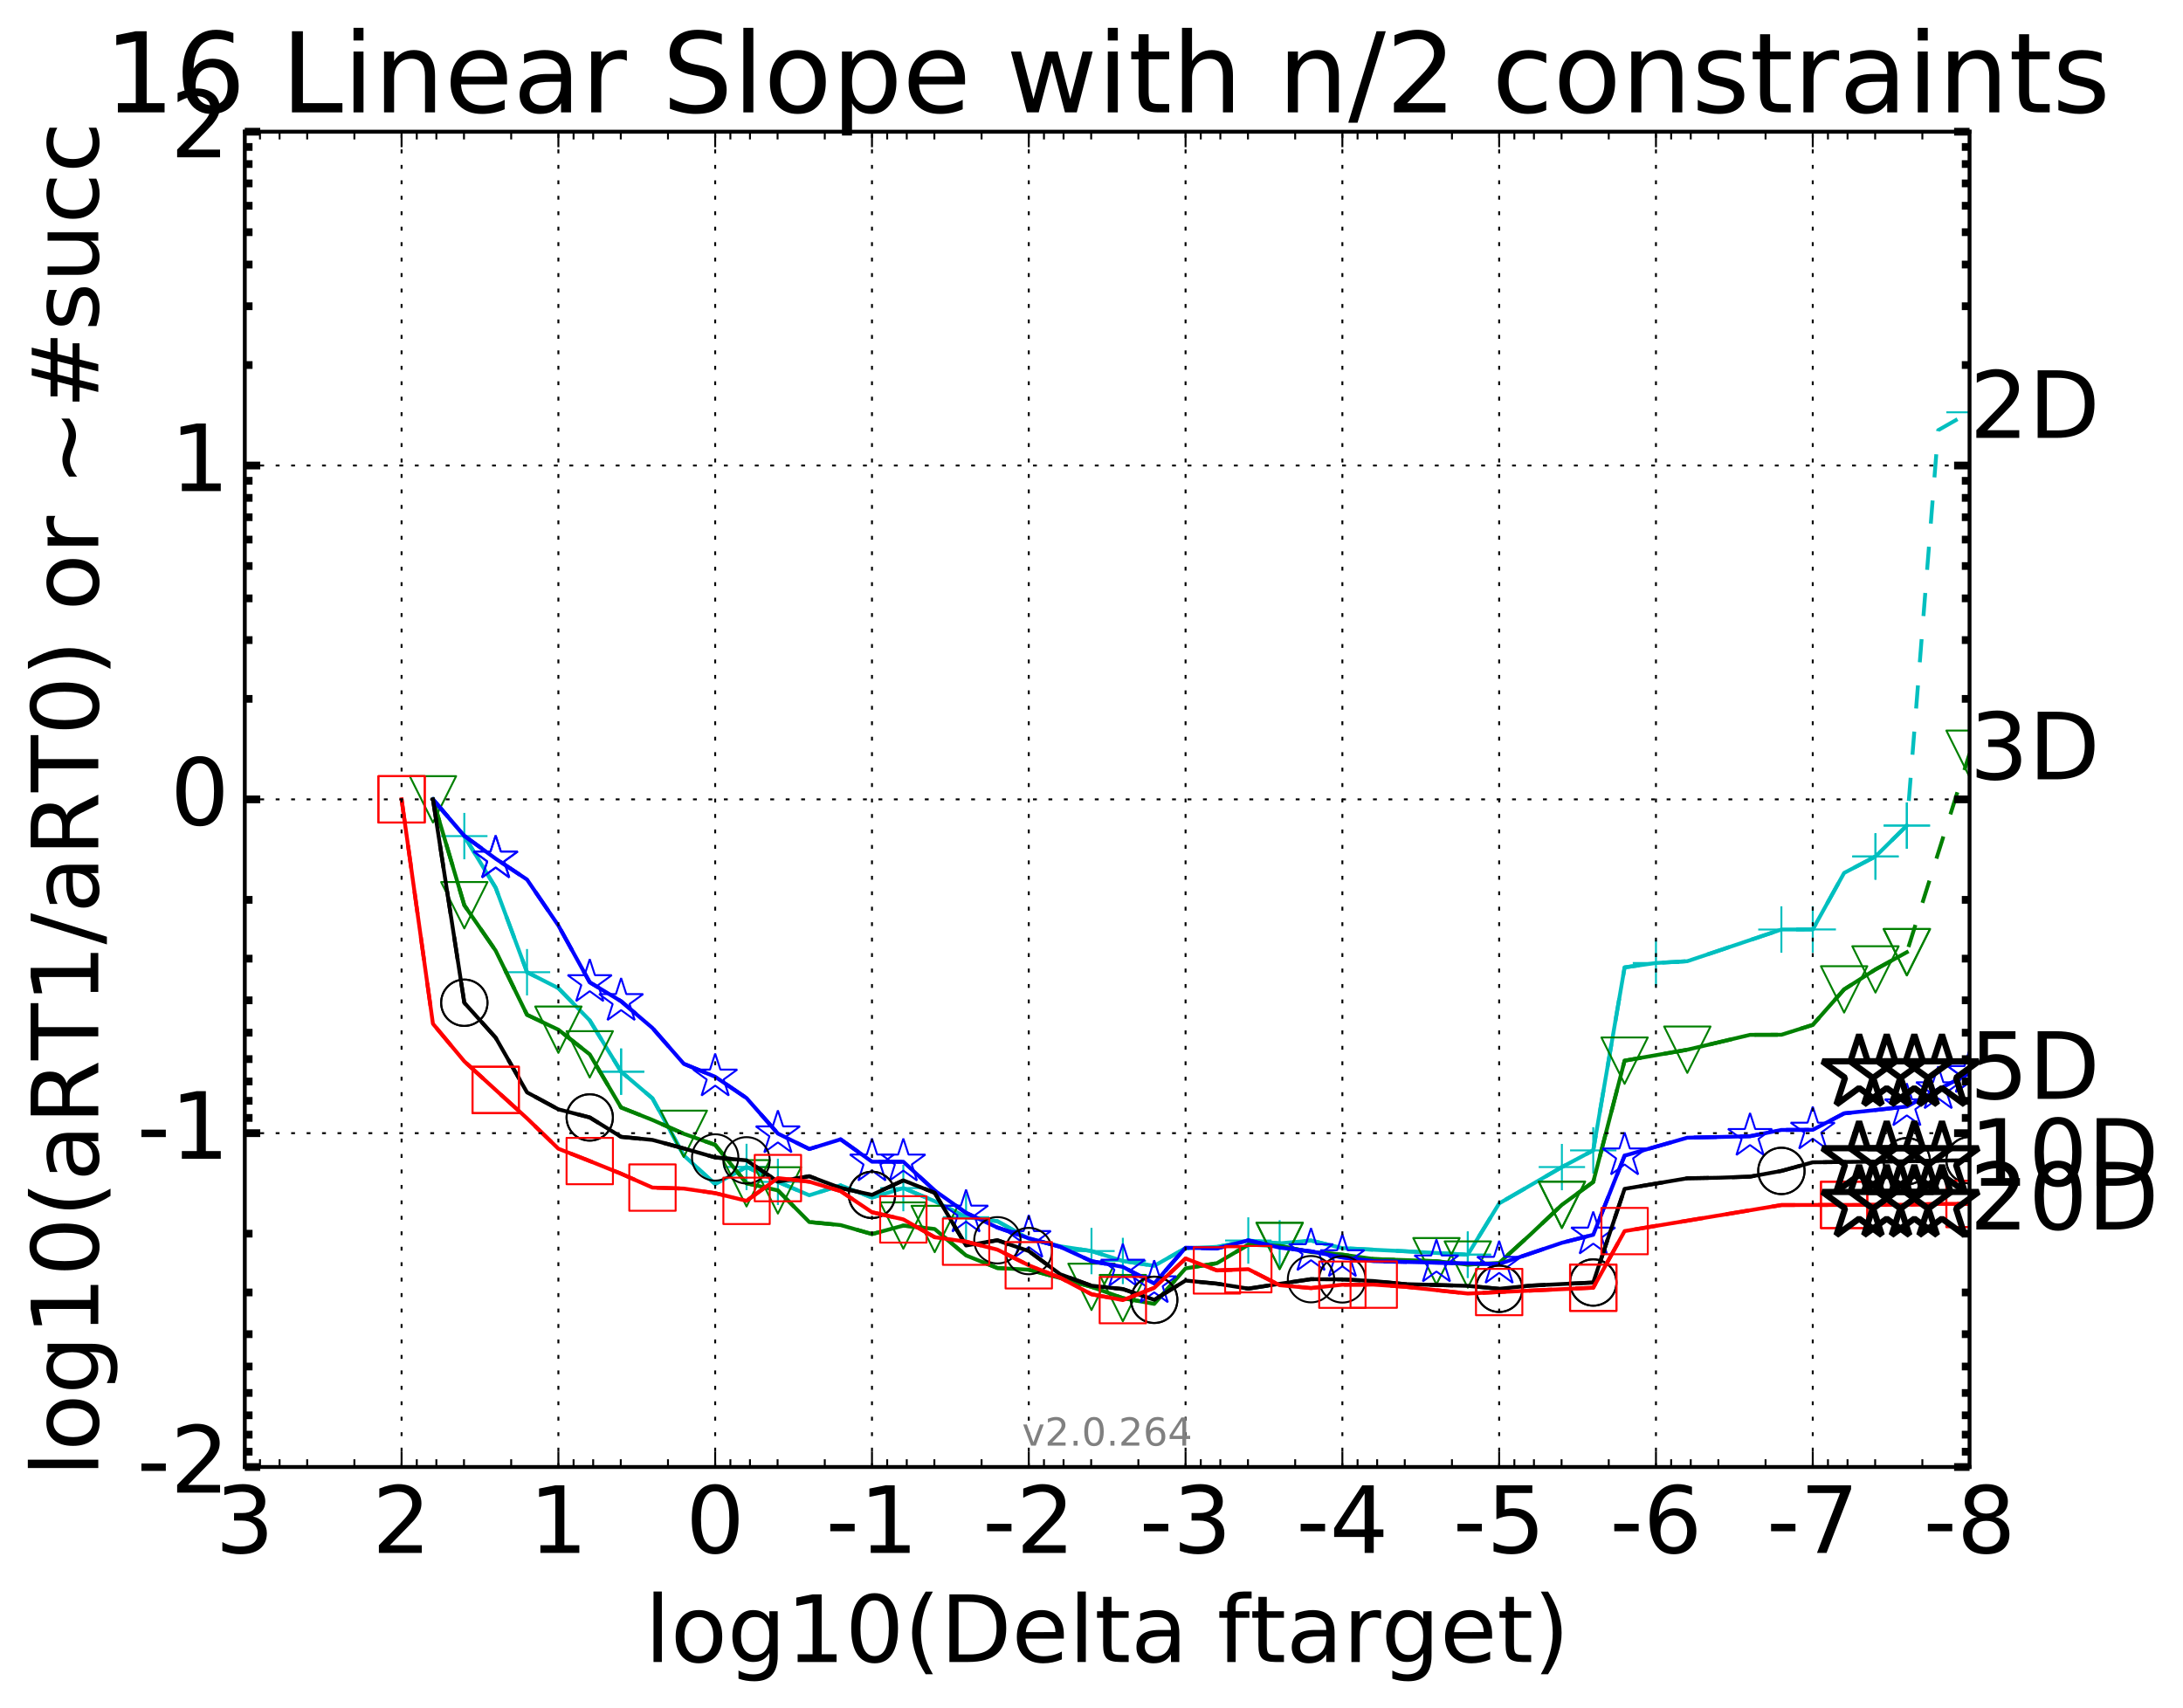 <?xml version="1.0" encoding="utf-8" standalone="no"?>
<!DOCTYPE svg PUBLIC "-//W3C//DTD SVG 1.1//EN"
  "http://www.w3.org/Graphics/SVG/1.1/DTD/svg11.dtd">
<!-- Created with matplotlib (http://matplotlib.org/) -->
<svg height="442pt" version="1.1" viewBox="0 0 565 442" width="565pt" xmlns="http://www.w3.org/2000/svg" xmlns:xlink="http://www.w3.org/1999/xlink">
 <defs>
  <style type="text/css">
*{stroke-linecap:butt;stroke-linejoin:round;stroke-miterlimit:100000;}
  </style>
 </defs>
 <g id="figure_1">
  <g id="patch_1">
   <path d="M 0 442.339 
L 565.976 442.339 
L 565.976 0 
L 0 0 
z
" style="fill:#ffffff;"/>
  </g>
  <g id="axes_1">
   <g id="patch_2">
    <path d="M 63.356 379.683 
L 509.756 379.683 
L 509.756 34.084 
L 63.356 34.084 
z
" style="fill:#ffffff;"/>
   </g>
   <g id="line2d_1">
    <path clip-path="url(#pb8fc163909)" d="M 112.054 206.883 
L 120.171 216.397 
L 128.287 229.759 
L 136.404 251.62 
L 144.52 255.752 
L 152.636 264.09 
L 160.753 277.363 
L 168.869 284.269 
L 176.985 299.05 
L 185.102 306.48 
L 193.218 302.025 
L 201.334 305.887 
L 209.451 309.354 
L 217.567 306.786 
L 225.684 309.944 
L 233.8 307.489 
L 241.916 310.883 
L 250.033 315.023 
L 258.149 316.068 
L 266.265 320.604 
L 274.382 322.554 
L 282.498 323.791 
L 290.614 326.363 
L 298.731 327.615 
L 306.847 323.042 
L 314.964 322.73 
L 323.08 321.06 
L 331.196 321.8 
L 339.313 321.062 
L 347.429 323.031 
L 355.545 323.45 
L 363.662 323.844 
L 379.894 324.729 
L 388.011 311.459 
L 404.244 302.054 
L 412.36 297.734 
L 420.476 250.374 
L 428.593 249.236 
L 436.709 248.773 
L 461.058 240.574 
L 469.174 240.554 
L 477.291 225.926 
L 485.407 221.669 
L 493.524 213.673 
L 501.64 111.336 
L 509.756 106.713 
" style="fill:none;stroke:#00bfbf;stroke-dasharray:6,6;stroke-dashoffset:0.0;"/>
   </g>
   <g id="line2d_2">
    <defs>
     <path d="M -6 0 
L 6 0 
M 0 6 
L 0 -6 
" id="m428461e8a3" style="stroke:#00bfbf;stroke-width:0.5;"/>
    </defs>
    <g clip-path="url(#pb8fc163909)">
     <use style="fill:none;stroke:#00bfbf;stroke-width:0.5;" x="120.171" xlink:href="#m428461e8a3" y="216.397"/>
     <use style="fill:none;stroke:#00bfbf;stroke-width:0.5;" x="160.753" xlink:href="#m428461e8a3" y="277.363"/>
     <use style="fill:none;stroke:#00bfbf;stroke-width:0.5;" x="193.218" xlink:href="#m428461e8a3" y="302.025"/>
     <use style="fill:none;stroke:#00bfbf;stroke-width:0.5;" x="233.8" xlink:href="#m428461e8a3" y="307.489"/>
     <use style="fill:none;stroke:#00bfbf;stroke-width:0.5;" x="282.498" xlink:href="#m428461e8a3" y="323.791"/>
     <use style="fill:none;stroke:#00bfbf;stroke-width:0.5;" x="331.196" xlink:href="#m428461e8a3" y="321.8"/>
     <use style="fill:none;stroke:#00bfbf;stroke-width:0.5;" x="379.894" xlink:href="#m428461e8a3" y="324.729"/>
     <use style="fill:none;stroke:#00bfbf;stroke-width:0.5;" x="412.36" xlink:href="#m428461e8a3" y="297.734"/>
     <use style="fill:none;stroke:#00bfbf;stroke-width:0.5;" x="461.058" xlink:href="#m428461e8a3" y="240.574"/>
     <use style="fill:none;stroke:#00bfbf;stroke-width:0.5;" x="485.407" xlink:href="#m428461e8a3" y="221.669"/>
     <use style="fill:none;stroke:#00bfbf;stroke-width:0.5;" x="493.524" xlink:href="#m428461e8a3" y="213.673"/>
     <use style="fill:none;stroke:#00bfbf;stroke-width:0.5;" x="509.756" xlink:href="#m428461e8a3" y="106.713"/>
    </g>
   </g>
   <g id="line2d_3"/>
   <g id="line2d_4">
    <path clip-path="url(#pb8fc163909)" d="M 112.054 206.883 
L 120.171 216.397 
L 128.287 229.759 
L 136.404 251.62 
L 144.52 255.752 
L 152.636 264.09 
L 160.753 277.363 
L 168.869 284.269 
L 176.985 299.05 
L 185.102 306.48 
L 193.218 302.025 
L 201.334 305.887 
L 209.451 309.354 
L 217.567 306.786 
L 225.684 309.944 
L 233.8 307.489 
L 241.916 310.883 
L 250.033 315.023 
L 258.149 316.068 
L 266.265 320.604 
L 274.382 322.554 
L 282.498 323.791 
L 290.614 326.363 
L 298.731 327.615 
L 306.847 323.042 
L 314.964 322.73 
L 323.08 321.06 
L 331.196 321.8 
L 339.313 321.062 
L 347.429 323.031 
L 355.545 323.45 
L 363.662 323.844 
L 379.894 324.729 
L 388.011 311.459 
L 404.244 302.054 
L 412.36 297.734 
L 420.476 250.374 
L 428.593 249.236 
L 436.709 248.773 
L 461.058 240.574 
L 469.174 240.554 
L 477.291 225.926 
L 485.407 221.669 
L 493.524 213.673 
" style="fill:none;stroke:#00bfbf;stroke-linecap:square;"/>
   </g>
   <g id="line2d_5">
    <g clip-path="url(#pb8fc163909)">
     <use style="fill:none;stroke:#00bfbf;stroke-width:0.5;" x="136.404" xlink:href="#m428461e8a3" y="251.62"/>
     <use style="fill:none;stroke:#00bfbf;stroke-width:0.5;" x="160.753" xlink:href="#m428461e8a3" y="277.363"/>
     <use style="fill:none;stroke:#00bfbf;stroke-width:0.5;" x="201.334" xlink:href="#m428461e8a3" y="305.887"/>
     <use style="fill:none;stroke:#00bfbf;stroke-width:0.5;" x="250.033" xlink:href="#m428461e8a3" y="315.023"/>
     <use style="fill:none;stroke:#00bfbf;stroke-width:0.5;" x="290.614" xlink:href="#m428461e8a3" y="326.363"/>
     <use style="fill:none;stroke:#00bfbf;stroke-width:0.5;" x="323.08" xlink:href="#m428461e8a3" y="321.06"/>
     <use style="fill:none;stroke:#00bfbf;stroke-width:0.5;" x="379.894" xlink:href="#m428461e8a3" y="324.729"/>
     <use style="fill:none;stroke:#00bfbf;stroke-width:0.5;" x="404.244" xlink:href="#m428461e8a3" y="302.054"/>
     <use style="fill:none;stroke:#00bfbf;stroke-width:0.5;" x="428.593" xlink:href="#m428461e8a3" y="249.236"/>
     <use style="fill:none;stroke:#00bfbf;stroke-width:0.5;" x="469.174" xlink:href="#m428461e8a3" y="240.554"/>
     <use style="fill:none;stroke:#00bfbf;stroke-width:0.5;" x="485.407" xlink:href="#m428461e8a3" y="221.669"/>
     <use style="fill:none;stroke:#00bfbf;stroke-width:0.5;" x="493.524" xlink:href="#m428461e8a3" y="213.673"/>
    </g>
   </g>
   <g id="line2d_6">
    <path clip-path="url(#pb8fc163909)" d="M 112.054 206.883 
L 120.171 234.288 
L 128.287 246.05 
L 136.404 262.648 
L 144.52 266.503 
L 152.636 272.885 
L 160.753 286.635 
L 168.869 289.864 
L 176.985 293.445 
L 185.102 296.306 
L 193.218 306.253 
L 201.334 308.095 
L 209.451 316.278 
L 217.567 317.07 
L 225.684 319.397 
L 233.8 317.199 
L 241.916 318.086 
L 250.033 324.926 
L 258.149 328.183 
L 266.265 328.617 
L 274.382 330.777 
L 282.498 333.063 
L 290.614 335.974 
L 298.731 337.465 
L 306.847 328.281 
L 314.964 326.935 
L 323.08 322.144 
L 331.196 322.463 
L 339.313 324.043 
L 347.429 324.714 
L 355.545 325.858 
L 363.662 326.129 
L 371.778 326.424 
L 379.894 327.283 
L 388.011 326.867 
L 396.127 319.479 
L 404.244 311.826 
L 412.36 305.913 
L 420.476 274.515 
L 436.709 271.679 
L 452.942 267.834 
L 461.058 267.813 
L 469.174 265.256 
L 477.291 256.071 
L 485.407 250.899 
L 493.524 246.444 
L 509.756 195.082 
" style="fill:none;stroke:#008000;stroke-dasharray:6,6;stroke-dashoffset:0.0;"/>
   </g>
   <g id="line2d_7">
    <defs>
     <path d="M -0 6 
L 6 -6 
L -6 -6 
z
" id="m42e5a55a65" style="stroke:#008000;stroke-linejoin:miter;stroke-width:0.5;"/>
    </defs>
    <g clip-path="url(#pb8fc163909)">
     <use style="fill:none;stroke:#008000;stroke-linejoin:miter;stroke-width:0.5;" x="120.171" xlink:href="#m42e5a55a65" y="234.288"/>
     <use style="fill:none;stroke:#008000;stroke-linejoin:miter;stroke-width:0.5;" x="152.636" xlink:href="#m42e5a55a65" y="272.885"/>
     <use style="fill:none;stroke:#008000;stroke-linejoin:miter;stroke-width:0.5;" x="193.218" xlink:href="#m42e5a55a65" y="306.253"/>
     <use style="fill:none;stroke:#008000;stroke-linejoin:miter;stroke-width:0.5;" x="233.8" xlink:href="#m42e5a55a65" y="317.199"/>
     <use style="fill:none;stroke:#008000;stroke-linejoin:miter;stroke-width:0.5;" x="282.498" xlink:href="#m42e5a55a65" y="333.063"/>
     <use style="fill:none;stroke:#008000;stroke-linejoin:miter;stroke-width:0.5;" x="331.196" xlink:href="#m42e5a55a65" y="322.463"/>
     <use style="fill:none;stroke:#008000;stroke-linejoin:miter;stroke-width:0.5;" x="379.894" xlink:href="#m42e5a55a65" y="327.283"/>
     <use style="fill:none;stroke:#008000;stroke-linejoin:miter;stroke-width:0.5;" x="404.244" xlink:href="#m42e5a55a65" y="311.826"/>
     <use style="fill:none;stroke:#008000;stroke-linejoin:miter;stroke-width:0.5;" x="436.709" xlink:href="#m42e5a55a65" y="271.679"/>
     <use style="fill:none;stroke:#008000;stroke-linejoin:miter;stroke-width:0.5;" x="485.407" xlink:href="#m42e5a55a65" y="250.899"/>
     <use style="fill:none;stroke:#008000;stroke-linejoin:miter;stroke-width:0.5;" x="493.524" xlink:href="#m42e5a55a65" y="246.444"/>
     <use style="fill:none;stroke:#008000;stroke-linejoin:miter;stroke-width:0.5;" x="509.756" xlink:href="#m42e5a55a65" y="195.082"/>
    </g>
   </g>
   <g id="line2d_8"/>
   <g id="line2d_9">
    <path clip-path="url(#pb8fc163909)" d="M 112.054 206.883 
L 120.171 234.288 
L 128.287 246.05 
L 136.404 262.648 
L 144.52 266.503 
L 152.636 272.885 
L 160.753 286.635 
L 168.869 289.864 
L 176.985 293.445 
L 185.102 296.306 
L 193.218 306.253 
L 201.334 308.095 
L 209.451 316.278 
L 217.567 317.07 
L 225.684 319.397 
L 233.8 317.199 
L 241.916 318.086 
L 250.033 324.926 
L 258.149 328.183 
L 266.265 328.617 
L 274.382 330.777 
L 282.498 333.063 
L 290.614 335.974 
L 298.731 337.465 
L 306.847 328.281 
L 314.964 326.935 
L 323.08 322.144 
L 331.196 322.463 
L 339.313 324.043 
L 347.429 324.714 
L 355.545 325.858 
L 363.662 326.129 
L 371.778 326.424 
L 379.894 327.283 
L 388.011 326.867 
L 396.127 319.479 
L 404.244 311.826 
L 412.36 305.913 
L 420.476 274.515 
L 436.709 271.679 
L 452.942 267.834 
L 461.058 267.813 
L 469.174 265.256 
L 477.291 256.071 
L 485.407 250.899 
L 493.524 246.444 
" style="fill:none;stroke:#008000;stroke-linecap:square;"/>
   </g>
   <g id="line2d_10">
    <g clip-path="url(#pb8fc163909)">
     <use style="fill:none;stroke:#008000;stroke-linejoin:miter;stroke-width:0.5;" x="112.054" xlink:href="#m42e5a55a65" y="206.883"/>
     <use style="fill:none;stroke:#008000;stroke-linejoin:miter;stroke-width:0.5;" x="144.52" xlink:href="#m42e5a55a65" y="266.503"/>
     <use style="fill:none;stroke:#008000;stroke-linejoin:miter;stroke-width:0.5;" x="176.985" xlink:href="#m42e5a55a65" y="293.445"/>
     <use style="fill:none;stroke:#008000;stroke-linejoin:miter;stroke-width:0.5;" x="201.334" xlink:href="#m42e5a55a65" y="308.095"/>
     <use style="fill:none;stroke:#008000;stroke-linejoin:miter;stroke-width:0.5;" x="241.916" xlink:href="#m42e5a55a65" y="318.086"/>
     <use style="fill:none;stroke:#008000;stroke-linejoin:miter;stroke-width:0.5;" x="290.614" xlink:href="#m42e5a55a65" y="335.974"/>
     <use style="fill:none;stroke:#008000;stroke-linejoin:miter;stroke-width:0.5;" x="331.196" xlink:href="#m42e5a55a65" y="322.463"/>
     <use style="fill:none;stroke:#008000;stroke-linejoin:miter;stroke-width:0.5;" x="371.778" xlink:href="#m42e5a55a65" y="326.424"/>
     <use style="fill:none;stroke:#008000;stroke-linejoin:miter;stroke-width:0.5;" x="404.244" xlink:href="#m42e5a55a65" y="311.826"/>
     <use style="fill:none;stroke:#008000;stroke-linejoin:miter;stroke-width:0.5;" x="420.476" xlink:href="#m42e5a55a65" y="274.515"/>
     <use style="fill:none;stroke:#008000;stroke-linejoin:miter;stroke-width:0.5;" x="477.291" xlink:href="#m42e5a55a65" y="256.071"/>
     <use style="fill:none;stroke:#008000;stroke-linejoin:miter;stroke-width:0.5;" x="493.524" xlink:href="#m42e5a55a65" y="246.444"/>
    </g>
   </g>
   <g id="line2d_11">
    <path clip-path="url(#pb8fc163909)" d="M 112.054 206.883 
L 120.171 216.324 
L 128.287 222.243 
L 136.404 227.644 
L 144.52 239.54 
L 152.636 254.244 
L 160.753 259.142 
L 168.869 266.063 
L 176.985 275.331 
L 185.102 278.684 
L 193.218 284.199 
L 201.334 293.38 
L 209.451 297.383 
L 217.567 294.881 
L 225.684 300.667 
L 233.8 300.678 
L 241.916 308.149 
L 250.033 313.896 
L 258.149 317.706 
L 266.265 320.468 
L 274.382 322.691 
L 282.498 326.406 
L 290.614 327.893 
L 298.731 332.187 
L 306.847 322.927 
L 314.964 323.115 
L 323.08 321.031 
L 331.196 322.905 
L 339.313 323.866 
L 347.429 325.434 
L 355.545 326.409 
L 371.778 326.794 
L 388.011 327.147 
L 404.244 321.655 
L 412.36 319.58 
L 420.476 299.1 
L 436.709 294.454 
L 444.825 294.273 
L 452.942 294.066 
L 461.058 292.443 
L 469.174 292.417 
L 477.291 288.159 
L 485.407 287.296 
L 493.524 286.384 
L 501.64 281.971 
L 509.756 277.771 
" style="fill:none;stroke:#0000ff;stroke-dasharray:6,6;stroke-dashoffset:0.0;"/>
   </g>
   <g id="line2d_12">
    <defs>
     <path d="M 0 -6 
L -1.347 -1.854 
L -5.706 -1.854 
L -2.18 0.708 
L -3.527 4.854 
L -0 2.292 
L 3.527 4.854 
L 2.18 0.708 
L 5.706 -1.854 
L 1.347 -1.854 
z
" id="mb6e8c4c7f8" style="stroke:#0000ff;stroke-linejoin:bevel;stroke-width:0.5;"/>
    </defs>
    <g clip-path="url(#pb8fc163909)">
     <use style="fill:none;stroke:#0000ff;stroke-linejoin:bevel;stroke-width:0.5;" x="128.287" xlink:href="#mb6e8c4c7f8" y="222.243"/>
     <use style="fill:none;stroke:#0000ff;stroke-linejoin:bevel;stroke-width:0.5;" x="152.636" xlink:href="#mb6e8c4c7f8" y="254.244"/>
     <use style="fill:none;stroke:#0000ff;stroke-linejoin:bevel;stroke-width:0.5;" x="185.102" xlink:href="#mb6e8c4c7f8" y="278.684"/>
     <use style="fill:none;stroke:#0000ff;stroke-linejoin:bevel;stroke-width:0.5;" x="233.8" xlink:href="#mb6e8c4c7f8" y="300.678"/>
     <use style="fill:none;stroke:#0000ff;stroke-linejoin:bevel;stroke-width:0.5;" x="250.033" xlink:href="#mb6e8c4c7f8" y="313.896"/>
     <use style="fill:none;stroke:#0000ff;stroke-linejoin:bevel;stroke-width:0.5;" x="290.614" xlink:href="#mb6e8c4c7f8" y="327.893"/>
     <use style="fill:none;stroke:#0000ff;stroke-linejoin:bevel;stroke-width:0.5;" x="339.313" xlink:href="#mb6e8c4c7f8" y="323.866"/>
     <use style="fill:none;stroke:#0000ff;stroke-linejoin:bevel;stroke-width:0.5;" x="388.011" xlink:href="#mb6e8c4c7f8" y="327.147"/>
     <use style="fill:none;stroke:#0000ff;stroke-linejoin:bevel;stroke-width:0.5;" x="412.36" xlink:href="#mb6e8c4c7f8" y="319.58"/>
     <use style="fill:none;stroke:#0000ff;stroke-linejoin:bevel;stroke-width:0.5;" x="452.942" xlink:href="#mb6e8c4c7f8" y="294.066"/>
     <use style="fill:none;stroke:#0000ff;stroke-linejoin:bevel;stroke-width:0.5;" x="493.524" xlink:href="#mb6e8c4c7f8" y="286.384"/>
     <use style="fill:none;stroke:#0000ff;stroke-linejoin:bevel;stroke-width:0.5;" x="509.756" xlink:href="#mb6e8c4c7f8" y="277.771"/>
    </g>
   </g>
   <g id="line2d_13"/>
   <g id="line2d_14">
    <path clip-path="url(#pb8fc163909)" d="M 112.054 206.883 
L 120.171 216.324 
L 128.287 222.243 
L 136.404 227.644 
L 144.52 239.54 
L 152.636 254.244 
L 160.753 259.142 
L 168.869 266.063 
L 176.985 275.331 
L 185.102 278.684 
L 193.218 284.199 
L 201.334 293.38 
L 209.451 297.383 
L 217.567 294.881 
L 225.684 300.667 
L 233.8 300.678 
L 241.916 308.149 
L 250.033 313.896 
L 258.149 317.706 
L 266.265 320.468 
L 274.382 322.691 
L 282.498 326.406 
L 290.614 327.893 
L 298.731 332.187 
L 306.847 322.927 
L 314.964 323.115 
L 323.08 321.031 
L 331.196 322.905 
L 339.313 323.866 
L 347.429 325.434 
L 355.545 326.409 
L 371.778 326.794 
L 388.011 327.147 
L 404.244 321.655 
L 412.36 319.58 
L 420.476 299.1 
L 436.709 294.454 
L 444.825 294.273 
L 452.942 294.066 
L 461.058 292.443 
L 469.174 292.417 
L 477.291 288.159 
L 485.407 287.296 
L 493.524 286.384 
L 501.64 281.971 
L 509.756 277.771 
" style="fill:none;stroke:#0000ff;stroke-linecap:square;"/>
   </g>
   <g id="line2d_15">
    <g clip-path="url(#pb8fc163909)">
     <use style="fill:none;stroke:#0000ff;stroke-linejoin:bevel;stroke-width:0.5;" x="128.287" xlink:href="#mb6e8c4c7f8" y="222.243"/>
     <use style="fill:none;stroke:#0000ff;stroke-linejoin:bevel;stroke-width:0.5;" x="160.753" xlink:href="#mb6e8c4c7f8" y="259.142"/>
     <use style="fill:none;stroke:#0000ff;stroke-linejoin:bevel;stroke-width:0.5;" x="201.334" xlink:href="#mb6e8c4c7f8" y="293.38"/>
     <use style="fill:none;stroke:#0000ff;stroke-linejoin:bevel;stroke-width:0.5;" x="225.684" xlink:href="#mb6e8c4c7f8" y="300.667"/>
     <use style="fill:none;stroke:#0000ff;stroke-linejoin:bevel;stroke-width:0.5;" x="266.265" xlink:href="#mb6e8c4c7f8" y="320.468"/>
     <use style="fill:none;stroke:#0000ff;stroke-linejoin:bevel;stroke-width:0.5;" x="298.731" xlink:href="#mb6e8c4c7f8" y="332.187"/>
     <use style="fill:none;stroke:#0000ff;stroke-linejoin:bevel;stroke-width:0.5;" x="347.429" xlink:href="#mb6e8c4c7f8" y="325.434"/>
     <use style="fill:none;stroke:#0000ff;stroke-linejoin:bevel;stroke-width:0.5;" x="371.778" xlink:href="#mb6e8c4c7f8" y="326.794"/>
     <use style="fill:none;stroke:#0000ff;stroke-linejoin:bevel;stroke-width:0.5;" x="420.476" xlink:href="#mb6e8c4c7f8" y="299.1"/>
     <use style="fill:none;stroke:#0000ff;stroke-linejoin:bevel;stroke-width:0.5;" x="469.174" xlink:href="#mb6e8c4c7f8" y="292.417"/>
     <use style="fill:none;stroke:#0000ff;stroke-linejoin:bevel;stroke-width:0.5;" x="501.64" xlink:href="#mb6e8c4c7f8" y="281.971"/>
     <use style="fill:none;stroke:#0000ff;stroke-linejoin:bevel;stroke-width:0.5;" x="509.756" xlink:href="#mb6e8c4c7f8" y="277.771"/>
    </g>
   </g>
   <g id="line2d_16">
    <path clip-path="url(#pb8fc163909)" d="M 112.054 206.883 
L 120.171 259.527 
L 128.287 268.567 
L 136.404 282.725 
L 144.52 287.112 
L 152.636 289.213 
L 160.753 294.231 
L 168.869 295.03 
L 176.985 297.236 
L 185.102 299.56 
L 193.218 300.311 
L 201.334 305.823 
L 209.451 304.425 
L 217.567 307.473 
L 225.684 309.251 
L 233.8 305.502 
L 241.916 308.722 
L 250.033 322.347 
L 258.149 321 
L 266.265 323.797 
L 274.382 329.794 
L 282.498 332.762 
L 290.614 333.627 
L 298.731 336.411 
L 306.847 331.426 
L 314.964 332.228 
L 323.08 333.517 
L 331.196 332.275 
L 339.313 331.07 
L 347.429 331.125 
L 355.545 331.555 
L 363.662 332.351 
L 379.894 332.803 
L 388.011 333.561 
L 396.127 332.737 
L 404.244 332.332 
L 412.36 331.931 
L 420.476 307.694 
L 436.709 304.956 
L 444.825 304.815 
L 452.942 304.534 
L 461.058 303.053 
L 469.174 300.82 
L 477.291 300.733 
L 493.524 300.544 
L 509.756 300.27 
" style="fill:none;stroke:#000000;stroke-dasharray:6,6;stroke-dashoffset:0.0;"/>
   </g>
   <g id="line2d_17">
    <defs>
     <path d="M 0 6 
C 1.591 6 3.117 5.368 4.243 4.243 
C 5.368 3.117 6 1.591 6 0 
C 6 -1.591 5.368 -3.117 4.243 -4.243 
C 3.117 -5.368 1.591 -6 0 -6 
C -1.591 -6 -3.117 -5.368 -4.243 -4.243 
C -5.368 -3.117 -6 -1.591 -6 0 
C -6 1.591 -5.368 3.117 -4.243 4.243 
C -3.117 5.368 -1.591 6 0 6 
z
" id="m6f9741d75b" style="stroke:#000000;stroke-width:0.5;"/>
    </defs>
    <g clip-path="url(#pb8fc163909)">
     <use style="fill:none;stroke:#000000;stroke-width:0.5;" x="120.171" xlink:href="#m6f9741d75b" y="259.527"/>
     <use style="fill:none;stroke:#000000;stroke-width:0.5;" x="152.636" xlink:href="#m6f9741d75b" y="289.213"/>
     <use style="fill:none;stroke:#000000;stroke-width:0.5;" x="185.102" xlink:href="#m6f9741d75b" y="299.56"/>
     <use style="fill:none;stroke:#000000;stroke-width:0.5;" x="225.684" xlink:href="#m6f9741d75b" y="309.251"/>
     <use style="fill:none;stroke:#000000;stroke-width:0.5;" x="258.149" xlink:href="#m6f9741d75b" y="321"/>
     <use style="fill:none;stroke:#000000;stroke-width:0.5;" x="298.731" xlink:href="#m6f9741d75b" y="336.411"/>
     <use style="fill:none;stroke:#000000;stroke-width:0.5;" x="339.313" xlink:href="#m6f9741d75b" y="331.07"/>
     <use style="fill:none;stroke:#000000;stroke-width:0.5;" x="388.011" xlink:href="#m6f9741d75b" y="333.561"/>
     <use style="fill:none;stroke:#000000;stroke-width:0.5;" x="412.36" xlink:href="#m6f9741d75b" y="331.931"/>
     <use style="fill:none;stroke:#000000;stroke-width:0.5;" x="461.058" xlink:href="#m6f9741d75b" y="303.053"/>
     <use style="fill:none;stroke:#000000;stroke-width:0.5;" x="493.524" xlink:href="#m6f9741d75b" y="300.544"/>
     <use style="fill:none;stroke:#000000;stroke-width:0.5;" x="509.756" xlink:href="#m6f9741d75b" y="300.27"/>
    </g>
   </g>
   <g id="line2d_18"/>
   <g id="line2d_19">
    <path clip-path="url(#pb8fc163909)" d="M 112.054 206.883 
L 120.171 259.527 
L 128.287 268.567 
L 136.404 282.725 
L 144.52 287.112 
L 152.636 289.213 
L 160.753 294.231 
L 168.869 295.03 
L 176.985 297.236 
L 185.102 299.56 
L 193.218 300.311 
L 201.334 305.823 
L 209.451 304.425 
L 217.567 307.473 
L 225.684 309.251 
L 233.8 305.502 
L 241.916 308.722 
L 250.033 322.347 
L 258.149 321 
L 266.265 323.797 
L 274.382 329.794 
L 282.498 332.762 
L 290.614 333.627 
L 298.731 336.411 
L 306.847 331.426 
L 314.964 332.228 
L 323.08 333.517 
L 331.196 332.275 
L 339.313 331.07 
L 347.429 331.125 
L 355.545 331.555 
L 363.662 332.351 
L 379.894 332.803 
L 388.011 333.561 
L 396.127 332.737 
L 404.244 332.332 
L 412.36 331.931 
L 420.476 307.694 
L 436.709 304.956 
L 444.825 304.815 
L 452.942 304.534 
L 461.058 303.053 
L 469.174 300.82 
L 477.291 300.733 
L 493.524 300.544 
L 509.756 300.27 
" style="fill:none;stroke:#000000;stroke-linecap:square;"/>
   </g>
   <g id="line2d_20">
    <g clip-path="url(#pb8fc163909)">
     <use style="fill:none;stroke:#000000;stroke-width:0.5;" x="120.171" xlink:href="#m6f9741d75b" y="259.527"/>
     <use style="fill:none;stroke:#000000;stroke-width:0.5;" x="152.636" xlink:href="#m6f9741d75b" y="289.213"/>
     <use style="fill:none;stroke:#000000;stroke-width:0.5;" x="193.218" xlink:href="#m6f9741d75b" y="300.311"/>
     <use style="fill:none;stroke:#000000;stroke-width:0.5;" x="225.684" xlink:href="#m6f9741d75b" y="309.251"/>
     <use style="fill:none;stroke:#000000;stroke-width:0.5;" x="266.265" xlink:href="#m6f9741d75b" y="323.797"/>
     <use style="fill:none;stroke:#000000;stroke-width:0.5;" x="298.731" xlink:href="#m6f9741d75b" y="336.411"/>
     <use style="fill:none;stroke:#000000;stroke-width:0.5;" x="347.429" xlink:href="#m6f9741d75b" y="331.125"/>
     <use style="fill:none;stroke:#000000;stroke-width:0.5;" x="388.011" xlink:href="#m6f9741d75b" y="333.561"/>
     <use style="fill:none;stroke:#000000;stroke-width:0.5;" x="412.36" xlink:href="#m6f9741d75b" y="331.931"/>
     <use style="fill:none;stroke:#000000;stroke-width:0.5;" x="461.058" xlink:href="#m6f9741d75b" y="303.053"/>
     <use style="fill:none;stroke:#000000;stroke-width:0.5;" x="493.524" xlink:href="#m6f9741d75b" y="300.544"/>
     <use style="fill:none;stroke:#000000;stroke-width:0.5;" x="509.756" xlink:href="#m6f9741d75b" y="300.27"/>
    </g>
   </g>
   <g id="line2d_21">
    <path clip-path="url(#pb8fc163909)" d="M 103.938 206.883 
L 112.054 264.971 
L 120.171 274.693 
L 128.287 282.087 
L 136.404 289.44 
L 144.52 297.307 
L 152.636 300.496 
L 160.753 303.776 
L 168.869 307.364 
L 176.985 307.623 
L 185.102 308.808 
L 193.218 310.796 
L 201.334 304.904 
L 209.451 305.84 
L 217.567 308.277 
L 225.684 313.743 
L 233.8 315.6 
L 241.916 320.208 
L 250.033 321.36 
L 258.149 323.432 
L 266.265 327.478 
L 274.382 330.686 
L 282.498 334.971 
L 290.614 336.487 
L 298.731 333.318 
L 306.847 325.723 
L 314.964 328.805 
L 323.08 328.481 
L 331.196 332.63 
L 339.313 333.374 
L 347.429 332.5 
L 355.545 332.479 
L 363.662 333.037 
L 379.894 334.79 
L 388.011 334.398 
L 412.36 333.281 
L 420.476 318.623 
L 461.058 311.885 
L 469.174 311.86 
L 477.291 311.85 
L 493.524 311.81 
L 501.64 311.588 
L 509.756 311.583 
" style="fill:none;stroke:#ff0000;stroke-dasharray:6,6;stroke-dashoffset:0.0;"/>
   </g>
   <g id="line2d_22">
    <defs>
     <path d="M -6 6 
L 6 6 
L 6 -6 
L -6 -6 
z
" id="m75012dd200" style="stroke:#ff0000;stroke-linejoin:miter;stroke-width:0.5;"/>
    </defs>
    <g clip-path="url(#pb8fc163909)">
     <use style="fill:none;stroke:#ff0000;stroke-linejoin:miter;stroke-width:0.5;" x="103.938" xlink:href="#m75012dd200" y="206.883"/>
     <use style="fill:none;stroke:#ff0000;stroke-linejoin:miter;stroke-width:0.5;" x="128.287" xlink:href="#m75012dd200" y="282.087"/>
     <use style="fill:none;stroke:#ff0000;stroke-linejoin:miter;stroke-width:0.5;" x="168.869" xlink:href="#m75012dd200" y="307.364"/>
     <use style="fill:none;stroke:#ff0000;stroke-linejoin:miter;stroke-width:0.5;" x="201.334" xlink:href="#m75012dd200" y="304.904"/>
     <use style="fill:none;stroke:#ff0000;stroke-linejoin:miter;stroke-width:0.5;" x="250.033" xlink:href="#m75012dd200" y="321.36"/>
     <use style="fill:none;stroke:#ff0000;stroke-linejoin:miter;stroke-width:0.5;" x="290.614" xlink:href="#m75012dd200" y="336.487"/>
     <use style="fill:none;stroke:#ff0000;stroke-linejoin:miter;stroke-width:0.5;" x="314.964" xlink:href="#m75012dd200" y="328.805"/>
     <use style="fill:none;stroke:#ff0000;stroke-linejoin:miter;stroke-width:0.5;" x="355.545" xlink:href="#m75012dd200" y="332.479"/>
     <use style="fill:none;stroke:#ff0000;stroke-linejoin:miter;stroke-width:0.5;" x="412.36" xlink:href="#m75012dd200" y="333.281"/>
     <use style="fill:none;stroke:#ff0000;stroke-linejoin:miter;stroke-width:0.5;" x="420.476" xlink:href="#m75012dd200" y="318.623"/>
     <use style="fill:none;stroke:#ff0000;stroke-linejoin:miter;stroke-width:0.5;" x="477.291" xlink:href="#m75012dd200" y="311.85"/>
     <use style="fill:none;stroke:#ff0000;stroke-linejoin:miter;stroke-width:0.5;" x="509.756" xlink:href="#m75012dd200" y="311.583"/>
    </g>
   </g>
   <g id="line2d_23"/>
   <g id="line2d_24">
    <path clip-path="url(#pb8fc163909)" d="M 103.938 206.883 
L 112.054 264.971 
L 120.171 274.693 
L 128.287 282.087 
L 136.404 289.44 
L 144.52 297.307 
L 152.636 300.496 
L 160.753 303.776 
L 168.869 307.364 
L 176.985 307.623 
L 185.102 308.808 
L 193.218 310.796 
L 201.334 304.904 
L 209.451 305.84 
L 217.567 308.277 
L 225.684 313.743 
L 233.8 315.6 
L 241.916 320.208 
L 250.033 321.36 
L 258.149 323.432 
L 266.265 327.478 
L 274.382 330.686 
L 282.498 334.971 
L 290.614 336.487 
L 298.731 333.318 
L 306.847 325.723 
L 314.964 328.805 
L 323.08 328.481 
L 331.196 332.63 
L 339.313 333.374 
L 347.429 332.5 
L 355.545 332.479 
L 363.662 333.037 
L 379.894 334.79 
L 388.011 334.398 
L 412.36 333.281 
L 420.476 318.623 
L 461.058 311.885 
L 469.174 311.86 
L 477.291 311.85 
L 493.524 311.81 
L 501.64 311.588 
L 509.756 311.583 
" style="fill:none;stroke:#ff0000;stroke-linecap:square;"/>
   </g>
   <g id="line2d_25">
    <g clip-path="url(#pb8fc163909)">
     <use style="fill:none;stroke:#ff0000;stroke-linejoin:miter;stroke-width:0.5;" x="103.938" xlink:href="#m75012dd200" y="206.883"/>
     <use style="fill:none;stroke:#ff0000;stroke-linejoin:miter;stroke-width:0.5;" x="128.287" xlink:href="#m75012dd200" y="282.087"/>
     <use style="fill:none;stroke:#ff0000;stroke-linejoin:miter;stroke-width:0.5;" x="152.636" xlink:href="#m75012dd200" y="300.496"/>
     <use style="fill:none;stroke:#ff0000;stroke-linejoin:miter;stroke-width:0.5;" x="193.218" xlink:href="#m75012dd200" y="310.796"/>
     <use style="fill:none;stroke:#ff0000;stroke-linejoin:miter;stroke-width:0.5;" x="233.8" xlink:href="#m75012dd200" y="315.6"/>
     <use style="fill:none;stroke:#ff0000;stroke-linejoin:miter;stroke-width:0.5;" x="266.265" xlink:href="#m75012dd200" y="327.478"/>
     <use style="fill:none;stroke:#ff0000;stroke-linejoin:miter;stroke-width:0.5;" x="323.08" xlink:href="#m75012dd200" y="328.481"/>
     <use style="fill:none;stroke:#ff0000;stroke-linejoin:miter;stroke-width:0.5;" x="347.429" xlink:href="#m75012dd200" y="332.5"/>
     <use style="fill:none;stroke:#ff0000;stroke-linejoin:miter;stroke-width:0.5;" x="388.011" xlink:href="#m75012dd200" y="334.398"/>
     <use style="fill:none;stroke:#ff0000;stroke-linejoin:miter;stroke-width:0.5;" x="412.36" xlink:href="#m75012dd200" y="333.281"/>
     <use style="fill:none;stroke:#ff0000;stroke-linejoin:miter;stroke-width:0.5;" x="477.291" xlink:href="#m75012dd200" y="311.85"/>
     <use style="fill:none;stroke:#ff0000;stroke-linejoin:miter;stroke-width:0.5;" x="509.756" xlink:href="#m75012dd200" y="311.583"/>
    </g>
   </g>
   <g id="patch_3">
    <path d="M 63.356 34.084 
L 509.756 34.084 
" style="fill:none;stroke:#000000;stroke-linecap:square;stroke-linejoin:miter;"/>
   </g>
   <g id="patch_4">
    <path d="M 509.756 379.683 
L 509.756 34.084 
" style="fill:none;stroke:#000000;stroke-linecap:square;stroke-linejoin:miter;"/>
   </g>
   <g id="patch_5">
    <path d="M 63.356 379.683 
L 509.756 379.683 
" style="fill:none;stroke:#000000;stroke-linecap:square;stroke-linejoin:miter;"/>
   </g>
   <g id="patch_6">
    <path d="M 63.356 379.683 
L 63.356 34.084 
" style="fill:none;stroke:#000000;stroke-linecap:square;stroke-linejoin:miter;"/>
   </g>
   <g id="matplotlib.axis_1">
    <g id="xtick_1">
     <g id="line2d_26">
      <path clip-path="url(#pb8fc163909)" d="M 509.756 379.683 
L 509.756 34.084 
" style="fill:none;stroke:#000000;stroke-dasharray:1,3;stroke-dashoffset:0.0;stroke-width:0.5;"/>
     </g>
     <g id="line2d_27">
      <defs>
       <path d="M 0 0 
L 0 -4 
" id="m160ac3569a" style="stroke:#000000;stroke-width:0.5;"/>
      </defs>
      <g>
       <use style="stroke:#000000;stroke-width:0.5;" x="509.756" xlink:href="#m160ac3569a" y="379.683"/>
      </g>
     </g>
     <g id="line2d_28">
      <defs>
       <path d="M 0 0 
L 0 4 
" id="m16fcb79c11" style="stroke:#000000;stroke-width:0.5;"/>
      </defs>
      <g>
       <use style="stroke:#000000;stroke-width:0.5;" x="509.756" xlink:href="#m16fcb79c11" y="34.084"/>
      </g>
     </g>
     <g id="text_1">
      <!-- -8 -->
      <defs>
       <path d="M 31.781 34.625 
Q 24.75 34.625 20.719 30.859 
Q 16.703 27.094 16.703 20.516 
Q 16.703 13.922 20.719 10.156 
Q 24.75 6.391 31.781 6.391 
Q 38.812 6.391 42.859 10.172 
Q 46.922 13.969 46.922 20.516 
Q 46.922 27.094 42.891 30.859 
Q 38.875 34.625 31.781 34.625 
M 21.922 38.812 
Q 15.578 40.375 12.031 44.719 
Q 8.5 49.078 8.5 55.328 
Q 8.5 64.062 14.719 69.141 
Q 20.953 74.219 31.781 74.219 
Q 42.672 74.219 48.875 69.141 
Q 55.078 64.062 55.078 55.328 
Q 55.078 49.078 51.531 44.719 
Q 48 40.375 41.703 38.812 
Q 48.828 37.156 52.797 32.312 
Q 56.781 27.484 56.781 20.516 
Q 56.781 9.906 50.312 4.234 
Q 43.844 -1.422 31.781 -1.422 
Q 19.734 -1.422 13.25 4.234 
Q 6.781 9.906 6.781 20.516 
Q 6.781 27.484 10.781 32.312 
Q 14.797 37.156 21.922 38.812 
M 18.312 54.391 
Q 18.312 48.734 21.844 45.562 
Q 25.391 42.391 31.781 42.391 
Q 38.141 42.391 41.719 45.562 
Q 45.312 48.734 45.312 54.391 
Q 45.312 60.062 41.719 63.234 
Q 38.141 66.406 31.781 66.406 
Q 25.391 66.406 21.844 63.234 
Q 18.312 60.062 18.312 54.391 
" id="BitstreamVeraSans-Roman-38"/>
       <path d="M 4.891 31.391 
L 31.203 31.391 
L 31.203 23.391 
L 4.891 23.391 
z
" id="BitstreamVeraSans-Roman-2d"/>
      </defs>
      <g transform="translate(497.792 401.92)scale(0.24 -0.24)">
       <use xlink:href="#BitstreamVeraSans-Roman-2d"/>
       <use x="36.084" xlink:href="#BitstreamVeraSans-Roman-38"/>
      </g>
     </g>
    </g>
    <g id="xtick_2">
     <g id="line2d_29">
      <path clip-path="url(#pb8fc163909)" d="M 469.174 379.683 
L 469.174 34.084 
" style="fill:none;stroke:#000000;stroke-dasharray:1,3;stroke-dashoffset:0.0;stroke-width:0.5;"/>
     </g>
     <g id="line2d_30">
      <g>
       <use style="stroke:#000000;stroke-width:0.5;" x="469.174" xlink:href="#m160ac3569a" y="379.683"/>
      </g>
     </g>
     <g id="line2d_31">
      <g>
       <use style="stroke:#000000;stroke-width:0.5;" x="469.174" xlink:href="#m16fcb79c11" y="34.084"/>
      </g>
     </g>
     <g id="text_2">
      <!-- -7 -->
      <defs>
       <path d="M 8.203 72.906 
L 55.078 72.906 
L 55.078 68.703 
L 28.609 0 
L 18.312 0 
L 43.219 64.594 
L 8.203 64.594 
z
" id="BitstreamVeraSans-Roman-37"/>
      </defs>
      <g transform="translate(457.21 401.92)scale(0.24 -0.24)">
       <use xlink:href="#BitstreamVeraSans-Roman-2d"/>
       <use x="36.084" xlink:href="#BitstreamVeraSans-Roman-37"/>
      </g>
     </g>
    </g>
    <g id="xtick_3">
     <g id="line2d_32">
      <path clip-path="url(#pb8fc163909)" d="M 428.593 379.683 
L 428.593 34.084 
" style="fill:none;stroke:#000000;stroke-dasharray:1,3;stroke-dashoffset:0.0;stroke-width:0.5;"/>
     </g>
     <g id="line2d_33">
      <g>
       <use style="stroke:#000000;stroke-width:0.5;" x="428.593" xlink:href="#m160ac3569a" y="379.683"/>
      </g>
     </g>
     <g id="line2d_34">
      <g>
       <use style="stroke:#000000;stroke-width:0.5;" x="428.593" xlink:href="#m16fcb79c11" y="34.084"/>
      </g>
     </g>
     <g id="text_3">
      <!-- -6 -->
      <defs>
       <path d="M 33.016 40.375 
Q 26.375 40.375 22.484 35.828 
Q 18.609 31.297 18.609 23.391 
Q 18.609 15.531 22.484 10.953 
Q 26.375 6.391 33.016 6.391 
Q 39.656 6.391 43.531 10.953 
Q 47.406 15.531 47.406 23.391 
Q 47.406 31.297 43.531 35.828 
Q 39.656 40.375 33.016 40.375 
M 52.594 71.297 
L 52.594 62.312 
Q 48.875 64.062 45.094 64.984 
Q 41.312 65.922 37.594 65.922 
Q 27.828 65.922 22.672 59.328 
Q 17.531 52.734 16.797 39.406 
Q 19.672 43.656 24.016 45.922 
Q 28.375 48.188 33.594 48.188 
Q 44.578 48.188 50.953 41.516 
Q 57.328 34.859 57.328 23.391 
Q 57.328 12.156 50.688 5.359 
Q 44.047 -1.422 33.016 -1.422 
Q 20.359 -1.422 13.672 8.266 
Q 6.984 17.969 6.984 36.375 
Q 6.984 53.656 15.188 63.938 
Q 23.391 74.219 37.203 74.219 
Q 40.922 74.219 44.703 73.484 
Q 48.484 72.75 52.594 71.297 
" id="BitstreamVeraSans-Roman-36"/>
      </defs>
      <g transform="translate(416.628 401.92)scale(0.24 -0.24)">
       <use xlink:href="#BitstreamVeraSans-Roman-2d"/>
       <use x="36.084" xlink:href="#BitstreamVeraSans-Roman-36"/>
      </g>
     </g>
    </g>
    <g id="xtick_4">
     <g id="line2d_35">
      <path clip-path="url(#pb8fc163909)" d="M 388.011 379.683 
L 388.011 34.084 
" style="fill:none;stroke:#000000;stroke-dasharray:1,3;stroke-dashoffset:0.0;stroke-width:0.5;"/>
     </g>
     <g id="line2d_36">
      <g>
       <use style="stroke:#000000;stroke-width:0.5;" x="388.011" xlink:href="#m160ac3569a" y="379.683"/>
      </g>
     </g>
     <g id="line2d_37">
      <g>
       <use style="stroke:#000000;stroke-width:0.5;" x="388.011" xlink:href="#m16fcb79c11" y="34.084"/>
      </g>
     </g>
     <g id="text_4">
      <!-- -5 -->
      <defs>
       <path d="M 10.797 72.906 
L 49.516 72.906 
L 49.516 64.594 
L 19.828 64.594 
L 19.828 46.734 
Q 21.969 47.469 24.109 47.828 
Q 26.266 48.188 28.422 48.188 
Q 40.625 48.188 47.75 41.5 
Q 54.891 34.812 54.891 23.391 
Q 54.891 11.625 47.562 5.094 
Q 40.234 -1.422 26.906 -1.422 
Q 22.312 -1.422 17.547 -0.641 
Q 12.797 0.141 7.719 1.703 
L 7.719 11.625 
Q 12.109 9.234 16.797 8.062 
Q 21.484 6.891 26.703 6.891 
Q 35.156 6.891 40.078 11.328 
Q 45.016 15.766 45.016 23.391 
Q 45.016 31 40.078 35.438 
Q 35.156 39.891 26.703 39.891 
Q 22.75 39.891 18.812 39.016 
Q 14.891 38.141 10.797 36.281 
z
" id="BitstreamVeraSans-Roman-35"/>
      </defs>
      <g transform="translate(376.046 401.92)scale(0.24 -0.24)">
       <use xlink:href="#BitstreamVeraSans-Roman-2d"/>
       <use x="36.084" xlink:href="#BitstreamVeraSans-Roman-35"/>
      </g>
     </g>
    </g>
    <g id="xtick_5">
     <g id="line2d_38">
      <path clip-path="url(#pb8fc163909)" d="M 347.429 379.683 
L 347.429 34.084 
" style="fill:none;stroke:#000000;stroke-dasharray:1,3;stroke-dashoffset:0.0;stroke-width:0.5;"/>
     </g>
     <g id="line2d_39">
      <g>
       <use style="stroke:#000000;stroke-width:0.5;" x="347.429" xlink:href="#m160ac3569a" y="379.683"/>
      </g>
     </g>
     <g id="line2d_40">
      <g>
       <use style="stroke:#000000;stroke-width:0.5;" x="347.429" xlink:href="#m16fcb79c11" y="34.084"/>
      </g>
     </g>
     <g id="text_5">
      <!-- -4 -->
      <defs>
       <path d="M 37.797 64.312 
L 12.891 25.391 
L 37.797 25.391 
z
M 35.203 72.906 
L 47.609 72.906 
L 47.609 25.391 
L 58.016 25.391 
L 58.016 17.188 
L 47.609 17.188 
L 47.609 0 
L 37.797 0 
L 37.797 17.188 
L 4.891 17.188 
L 4.891 26.703 
z
" id="BitstreamVeraSans-Roman-34"/>
      </defs>
      <g transform="translate(335.465 401.92)scale(0.24 -0.24)">
       <use xlink:href="#BitstreamVeraSans-Roman-2d"/>
       <use x="36.084" xlink:href="#BitstreamVeraSans-Roman-34"/>
      </g>
     </g>
    </g>
    <g id="xtick_6">
     <g id="line2d_41">
      <path clip-path="url(#pb8fc163909)" d="M 306.847 379.683 
L 306.847 34.084 
" style="fill:none;stroke:#000000;stroke-dasharray:1,3;stroke-dashoffset:0.0;stroke-width:0.5;"/>
     </g>
     <g id="line2d_42">
      <g>
       <use style="stroke:#000000;stroke-width:0.5;" x="306.847" xlink:href="#m160ac3569a" y="379.683"/>
      </g>
     </g>
     <g id="line2d_43">
      <g>
       <use style="stroke:#000000;stroke-width:0.5;" x="306.847" xlink:href="#m16fcb79c11" y="34.084"/>
      </g>
     </g>
     <g id="text_6">
      <!-- -3 -->
      <defs>
       <path d="M 40.578 39.312 
Q 47.656 37.797 51.625 33 
Q 55.609 28.219 55.609 21.188 
Q 55.609 10.406 48.188 4.484 
Q 40.766 -1.422 27.094 -1.422 
Q 22.516 -1.422 17.656 -0.516 
Q 12.797 0.391 7.625 2.203 
L 7.625 11.719 
Q 11.719 9.328 16.594 8.109 
Q 21.484 6.891 26.812 6.891 
Q 36.078 6.891 40.938 10.547 
Q 45.797 14.203 45.797 21.188 
Q 45.797 27.641 41.281 31.266 
Q 36.766 34.906 28.719 34.906 
L 20.219 34.906 
L 20.219 43.016 
L 29.109 43.016 
Q 36.375 43.016 40.234 45.922 
Q 44.094 48.828 44.094 54.297 
Q 44.094 59.906 40.109 62.906 
Q 36.141 65.922 28.719 65.922 
Q 24.656 65.922 20.016 65.031 
Q 15.375 64.156 9.812 62.312 
L 9.812 71.094 
Q 15.438 72.656 20.344 73.438 
Q 25.25 74.219 29.594 74.219 
Q 40.828 74.219 47.359 69.109 
Q 53.906 64.016 53.906 55.328 
Q 53.906 49.266 50.438 45.094 
Q 46.969 40.922 40.578 39.312 
" id="BitstreamVeraSans-Roman-33"/>
      </defs>
      <g transform="translate(294.883 401.92)scale(0.24 -0.24)">
       <use xlink:href="#BitstreamVeraSans-Roman-2d"/>
       <use x="36.084" xlink:href="#BitstreamVeraSans-Roman-33"/>
      </g>
     </g>
    </g>
    <g id="xtick_7">
     <g id="line2d_44">
      <path clip-path="url(#pb8fc163909)" d="M 266.265 379.683 
L 266.265 34.084 
" style="fill:none;stroke:#000000;stroke-dasharray:1,3;stroke-dashoffset:0.0;stroke-width:0.5;"/>
     </g>
     <g id="line2d_45">
      <g>
       <use style="stroke:#000000;stroke-width:0.5;" x="266.265" xlink:href="#m160ac3569a" y="379.683"/>
      </g>
     </g>
     <g id="line2d_46">
      <g>
       <use style="stroke:#000000;stroke-width:0.5;" x="266.265" xlink:href="#m16fcb79c11" y="34.084"/>
      </g>
     </g>
     <g id="text_7">
      <!-- -2 -->
      <defs>
       <path d="M 19.188 8.297 
L 53.609 8.297 
L 53.609 0 
L 7.328 0 
L 7.328 8.297 
Q 12.938 14.109 22.625 23.891 
Q 32.328 33.688 34.812 36.531 
Q 39.547 41.844 41.422 45.531 
Q 43.312 49.219 43.312 52.781 
Q 43.312 58.594 39.234 62.25 
Q 35.156 65.922 28.609 65.922 
Q 23.969 65.922 18.812 64.312 
Q 13.672 62.703 7.812 59.422 
L 7.812 69.391 
Q 13.766 71.781 18.938 73 
Q 24.125 74.219 28.422 74.219 
Q 39.75 74.219 46.484 68.547 
Q 53.219 62.891 53.219 53.422 
Q 53.219 48.922 51.531 44.891 
Q 49.859 40.875 45.406 35.406 
Q 44.188 33.984 37.641 27.219 
Q 31.109 20.453 19.188 8.297 
" id="BitstreamVeraSans-Roman-32"/>
      </defs>
      <g transform="translate(254.301 401.92)scale(0.24 -0.24)">
       <use xlink:href="#BitstreamVeraSans-Roman-2d"/>
       <use x="36.084" xlink:href="#BitstreamVeraSans-Roman-32"/>
      </g>
     </g>
    </g>
    <g id="xtick_8">
     <g id="line2d_47">
      <path clip-path="url(#pb8fc163909)" d="M 225.684 379.683 
L 225.684 34.084 
" style="fill:none;stroke:#000000;stroke-dasharray:1,3;stroke-dashoffset:0.0;stroke-width:0.5;"/>
     </g>
     <g id="line2d_48">
      <g>
       <use style="stroke:#000000;stroke-width:0.5;" x="225.684" xlink:href="#m160ac3569a" y="379.683"/>
      </g>
     </g>
     <g id="line2d_49">
      <g>
       <use style="stroke:#000000;stroke-width:0.5;" x="225.684" xlink:href="#m16fcb79c11" y="34.084"/>
      </g>
     </g>
     <g id="text_8">
      <!-- -1 -->
      <defs>
       <path d="M 12.406 8.297 
L 28.516 8.297 
L 28.516 63.922 
L 10.984 60.406 
L 10.984 69.391 
L 28.422 72.906 
L 38.281 72.906 
L 38.281 8.297 
L 54.391 8.297 
L 54.391 0 
L 12.406 0 
z
" id="BitstreamVeraSans-Roman-31"/>
      </defs>
      <g transform="translate(213.719 401.92)scale(0.24 -0.24)">
       <use xlink:href="#BitstreamVeraSans-Roman-2d"/>
       <use x="36.084" xlink:href="#BitstreamVeraSans-Roman-31"/>
      </g>
     </g>
    </g>
    <g id="xtick_9">
     <g id="line2d_50">
      <path clip-path="url(#pb8fc163909)" d="M 185.102 379.683 
L 185.102 34.084 
" style="fill:none;stroke:#000000;stroke-dasharray:1,3;stroke-dashoffset:0.0;stroke-width:0.5;"/>
     </g>
     <g id="line2d_51">
      <g>
       <use style="stroke:#000000;stroke-width:0.5;" x="185.102" xlink:href="#m160ac3569a" y="379.683"/>
      </g>
     </g>
     <g id="line2d_52">
      <g>
       <use style="stroke:#000000;stroke-width:0.5;" x="185.102" xlink:href="#m16fcb79c11" y="34.084"/>
      </g>
     </g>
     <g id="text_9">
      <!-- 0 -->
      <defs>
       <path d="M 31.781 66.406 
Q 24.172 66.406 20.328 58.906 
Q 16.5 51.422 16.5 36.375 
Q 16.5 21.391 20.328 13.891 
Q 24.172 6.391 31.781 6.391 
Q 39.453 6.391 43.281 13.891 
Q 47.125 21.391 47.125 36.375 
Q 47.125 51.422 43.281 58.906 
Q 39.453 66.406 31.781 66.406 
M 31.781 74.219 
Q 44.047 74.219 50.516 64.516 
Q 56.984 54.828 56.984 36.375 
Q 56.984 17.969 50.516 8.266 
Q 44.047 -1.422 31.781 -1.422 
Q 19.531 -1.422 13.062 8.266 
Q 6.594 17.969 6.594 36.375 
Q 6.594 54.828 13.062 64.516 
Q 19.531 74.219 31.781 74.219 
" id="BitstreamVeraSans-Roman-30"/>
      </defs>
      <g transform="translate(177.467 401.92)scale(0.24 -0.24)">
       <use xlink:href="#BitstreamVeraSans-Roman-30"/>
      </g>
     </g>
    </g>
    <g id="xtick_10">
     <g id="line2d_53">
      <path clip-path="url(#pb8fc163909)" d="M 144.52 379.683 
L 144.52 34.084 
" style="fill:none;stroke:#000000;stroke-dasharray:1,3;stroke-dashoffset:0.0;stroke-width:0.5;"/>
     </g>
     <g id="line2d_54">
      <g>
       <use style="stroke:#000000;stroke-width:0.5;" x="144.52" xlink:href="#m160ac3569a" y="379.683"/>
      </g>
     </g>
     <g id="line2d_55">
      <g>
       <use style="stroke:#000000;stroke-width:0.5;" x="144.52" xlink:href="#m16fcb79c11" y="34.084"/>
      </g>
     </g>
     <g id="text_10">
      <!-- 1 -->
      <g transform="translate(136.885 401.92)scale(0.24 -0.24)">
       <use xlink:href="#BitstreamVeraSans-Roman-31"/>
      </g>
     </g>
    </g>
    <g id="xtick_11">
     <g id="line2d_56">
      <path clip-path="url(#pb8fc163909)" d="M 103.938 379.683 
L 103.938 34.084 
" style="fill:none;stroke:#000000;stroke-dasharray:1,3;stroke-dashoffset:0.0;stroke-width:0.5;"/>
     </g>
     <g id="line2d_57">
      <g>
       <use style="stroke:#000000;stroke-width:0.5;" x="103.938" xlink:href="#m160ac3569a" y="379.683"/>
      </g>
     </g>
     <g id="line2d_58">
      <g>
       <use style="stroke:#000000;stroke-width:0.5;" x="103.938" xlink:href="#m16fcb79c11" y="34.084"/>
      </g>
     </g>
     <g id="text_11">
      <!-- 2 -->
      <g transform="translate(96.303 401.92)scale(0.24 -0.24)">
       <use xlink:href="#BitstreamVeraSans-Roman-32"/>
      </g>
     </g>
    </g>
    <g id="xtick_12">
     <g id="line2d_59">
      <path clip-path="url(#pb8fc163909)" d="M 63.356 379.683 
L 63.356 34.084 
" style="fill:none;stroke:#000000;stroke-dasharray:1,3;stroke-dashoffset:0.0;stroke-width:0.5;"/>
     </g>
     <g id="line2d_60">
      <g>
       <use style="stroke:#000000;stroke-width:0.5;" x="63.356" xlink:href="#m160ac3569a" y="379.683"/>
      </g>
     </g>
     <g id="line2d_61">
      <g>
       <use style="stroke:#000000;stroke-width:0.5;" x="63.356" xlink:href="#m16fcb79c11" y="34.084"/>
      </g>
     </g>
     <g id="text_12">
      <!-- 3 -->
      <g transform="translate(55.721 401.92)scale(0.24 -0.24)">
       <use xlink:href="#BitstreamVeraSans-Roman-33"/>
      </g>
     </g>
    </g>
    <g id="xtick_13">
     <g id="line2d_62">
      <defs>
       <path d="M 0 0 
L 0 -2 
" id="m66f5ddc416" style="stroke:#000000;stroke-width:0.5;"/>
      </defs>
      <g>
       <use style="stroke:#000000;stroke-width:0.5;" x="497.54" xlink:href="#m66f5ddc416" y="379.683"/>
      </g>
     </g>
     <g id="line2d_63">
      <defs>
       <path d="M 0 0 
L 0 2 
" id="me11c9af579" style="stroke:#000000;stroke-width:0.5;"/>
      </defs>
      <g>
       <use style="stroke:#000000;stroke-width:0.5;" x="497.54" xlink:href="#me11c9af579" y="34.084"/>
      </g>
     </g>
    </g>
    <g id="xtick_14">
     <g id="line2d_64">
      <g>
       <use style="stroke:#000000;stroke-width:0.5;" x="485.324" xlink:href="#m66f5ddc416" y="379.683"/>
      </g>
     </g>
     <g id="line2d_65">
      <g>
       <use style="stroke:#000000;stroke-width:0.5;" x="485.324" xlink:href="#me11c9af579" y="34.084"/>
      </g>
     </g>
    </g>
    <g id="xtick_15">
     <g id="line2d_66">
      <g>
       <use style="stroke:#000000;stroke-width:0.5;" x="478.177" xlink:href="#m66f5ddc416" y="379.683"/>
      </g>
     </g>
     <g id="line2d_67">
      <g>
       <use style="stroke:#000000;stroke-width:0.5;" x="478.177" xlink:href="#me11c9af579" y="34.084"/>
      </g>
     </g>
    </g>
    <g id="xtick_16">
     <g id="line2d_68">
      <g>
       <use style="stroke:#000000;stroke-width:0.5;" x="473.107" xlink:href="#m66f5ddc416" y="379.683"/>
      </g>
     </g>
     <g id="line2d_69">
      <g>
       <use style="stroke:#000000;stroke-width:0.5;" x="473.107" xlink:href="#me11c9af579" y="34.084"/>
      </g>
     </g>
    </g>
    <g id="xtick_17">
     <g id="line2d_70">
      <g>
       <use style="stroke:#000000;stroke-width:0.5;" x="456.958" xlink:href="#m66f5ddc416" y="379.683"/>
      </g>
     </g>
     <g id="line2d_71">
      <g>
       <use style="stroke:#000000;stroke-width:0.5;" x="456.958" xlink:href="#me11c9af579" y="34.084"/>
      </g>
     </g>
    </g>
    <g id="xtick_18">
     <g id="line2d_72">
      <g>
       <use style="stroke:#000000;stroke-width:0.5;" x="444.742" xlink:href="#m66f5ddc416" y="379.683"/>
      </g>
     </g>
     <g id="line2d_73">
      <g>
       <use style="stroke:#000000;stroke-width:0.5;" x="444.742" xlink:href="#me11c9af579" y="34.084"/>
      </g>
     </g>
    </g>
    <g id="xtick_19">
     <g id="line2d_74">
      <g>
       <use style="stroke:#000000;stroke-width:0.5;" x="437.596" xlink:href="#m66f5ddc416" y="379.683"/>
      </g>
     </g>
     <g id="line2d_75">
      <g>
       <use style="stroke:#000000;stroke-width:0.5;" x="437.596" xlink:href="#me11c9af579" y="34.084"/>
      </g>
     </g>
    </g>
    <g id="xtick_20">
     <g id="line2d_76">
      <g>
       <use style="stroke:#000000;stroke-width:0.5;" x="432.525" xlink:href="#m66f5ddc416" y="379.683"/>
      </g>
     </g>
     <g id="line2d_77">
      <g>
       <use style="stroke:#000000;stroke-width:0.5;" x="432.525" xlink:href="#me11c9af579" y="34.084"/>
      </g>
     </g>
    </g>
    <g id="xtick_21">
     <g id="line2d_78">
      <g>
       <use style="stroke:#000000;stroke-width:0.5;" x="416.376" xlink:href="#m66f5ddc416" y="379.683"/>
      </g>
     </g>
     <g id="line2d_79">
      <g>
       <use style="stroke:#000000;stroke-width:0.5;" x="416.376" xlink:href="#me11c9af579" y="34.084"/>
      </g>
     </g>
    </g>
    <g id="xtick_22">
     <g id="line2d_80">
      <g>
       <use style="stroke:#000000;stroke-width:0.5;" x="404.16" xlink:href="#m66f5ddc416" y="379.683"/>
      </g>
     </g>
     <g id="line2d_81">
      <g>
       <use style="stroke:#000000;stroke-width:0.5;" x="404.16" xlink:href="#me11c9af579" y="34.084"/>
      </g>
     </g>
    </g>
    <g id="xtick_23">
     <g id="line2d_82">
      <g>
       <use style="stroke:#000000;stroke-width:0.5;" x="397.014" xlink:href="#m66f5ddc416" y="379.683"/>
      </g>
     </g>
     <g id="line2d_83">
      <g>
       <use style="stroke:#000000;stroke-width:0.5;" x="397.014" xlink:href="#me11c9af579" y="34.084"/>
      </g>
     </g>
    </g>
    <g id="xtick_24">
     <g id="line2d_84">
      <g>
       <use style="stroke:#000000;stroke-width:0.5;" x="391.944" xlink:href="#m66f5ddc416" y="379.683"/>
      </g>
     </g>
     <g id="line2d_85">
      <g>
       <use style="stroke:#000000;stroke-width:0.5;" x="391.944" xlink:href="#me11c9af579" y="34.084"/>
      </g>
     </g>
    </g>
    <g id="xtick_25">
     <g id="line2d_86">
      <g>
       <use style="stroke:#000000;stroke-width:0.5;" x="375.794" xlink:href="#m66f5ddc416" y="379.683"/>
      </g>
     </g>
     <g id="line2d_87">
      <g>
       <use style="stroke:#000000;stroke-width:0.5;" x="375.794" xlink:href="#me11c9af579" y="34.084"/>
      </g>
     </g>
    </g>
    <g id="xtick_26">
     <g id="line2d_88">
      <g>
       <use style="stroke:#000000;stroke-width:0.5;" x="363.578" xlink:href="#m66f5ddc416" y="379.683"/>
      </g>
     </g>
     <g id="line2d_89">
      <g>
       <use style="stroke:#000000;stroke-width:0.5;" x="363.578" xlink:href="#me11c9af579" y="34.084"/>
      </g>
     </g>
    </g>
    <g id="xtick_27">
     <g id="line2d_90">
      <g>
       <use style="stroke:#000000;stroke-width:0.5;" x="356.432" xlink:href="#m66f5ddc416" y="379.683"/>
      </g>
     </g>
     <g id="line2d_91">
      <g>
       <use style="stroke:#000000;stroke-width:0.5;" x="356.432" xlink:href="#me11c9af579" y="34.084"/>
      </g>
     </g>
    </g>
    <g id="xtick_28">
     <g id="line2d_92">
      <g>
       <use style="stroke:#000000;stroke-width:0.5;" x="351.362" xlink:href="#m66f5ddc416" y="379.683"/>
      </g>
     </g>
     <g id="line2d_93">
      <g>
       <use style="stroke:#000000;stroke-width:0.5;" x="351.362" xlink:href="#me11c9af579" y="34.084"/>
      </g>
     </g>
    </g>
    <g id="xtick_29">
     <g id="line2d_94">
      <g>
       <use style="stroke:#000000;stroke-width:0.5;" x="335.213" xlink:href="#m66f5ddc416" y="379.683"/>
      </g>
     </g>
     <g id="line2d_95">
      <g>
       <use style="stroke:#000000;stroke-width:0.5;" x="335.213" xlink:href="#me11c9af579" y="34.084"/>
      </g>
     </g>
    </g>
    <g id="xtick_30">
     <g id="line2d_96">
      <g>
       <use style="stroke:#000000;stroke-width:0.5;" x="322.996" xlink:href="#m66f5ddc416" y="379.683"/>
      </g>
     </g>
     <g id="line2d_97">
      <g>
       <use style="stroke:#000000;stroke-width:0.5;" x="322.996" xlink:href="#me11c9af579" y="34.084"/>
      </g>
     </g>
    </g>
    <g id="xtick_31">
     <g id="line2d_98">
      <g>
       <use style="stroke:#000000;stroke-width:0.5;" x="315.85" xlink:href="#m66f5ddc416" y="379.683"/>
      </g>
     </g>
     <g id="line2d_99">
      <g>
       <use style="stroke:#000000;stroke-width:0.5;" x="315.85" xlink:href="#me11c9af579" y="34.084"/>
      </g>
     </g>
    </g>
    <g id="xtick_32">
     <g id="line2d_100">
      <g>
       <use style="stroke:#000000;stroke-width:0.5;" x="310.78" xlink:href="#m66f5ddc416" y="379.683"/>
      </g>
     </g>
     <g id="line2d_101">
      <g>
       <use style="stroke:#000000;stroke-width:0.5;" x="310.78" xlink:href="#me11c9af579" y="34.084"/>
      </g>
     </g>
    </g>
    <g id="xtick_33">
     <g id="line2d_102">
      <g>
       <use style="stroke:#000000;stroke-width:0.5;" x="294.631" xlink:href="#m66f5ddc416" y="379.683"/>
      </g>
     </g>
     <g id="line2d_103">
      <g>
       <use style="stroke:#000000;stroke-width:0.5;" x="294.631" xlink:href="#me11c9af579" y="34.084"/>
      </g>
     </g>
    </g>
    <g id="xtick_34">
     <g id="line2d_104">
      <g>
       <use style="stroke:#000000;stroke-width:0.5;" x="282.414" xlink:href="#m66f5ddc416" y="379.683"/>
      </g>
     </g>
     <g id="line2d_105">
      <g>
       <use style="stroke:#000000;stroke-width:0.5;" x="282.414" xlink:href="#me11c9af579" y="34.084"/>
      </g>
     </g>
    </g>
    <g id="xtick_35">
     <g id="line2d_106">
      <g>
       <use style="stroke:#000000;stroke-width:0.5;" x="275.268" xlink:href="#m66f5ddc416" y="379.683"/>
      </g>
     </g>
     <g id="line2d_107">
      <g>
       <use style="stroke:#000000;stroke-width:0.5;" x="275.268" xlink:href="#me11c9af579" y="34.084"/>
      </g>
     </g>
    </g>
    <g id="xtick_36">
     <g id="line2d_108">
      <g>
       <use style="stroke:#000000;stroke-width:0.5;" x="270.198" xlink:href="#m66f5ddc416" y="379.683"/>
      </g>
     </g>
     <g id="line2d_109">
      <g>
       <use style="stroke:#000000;stroke-width:0.5;" x="270.198" xlink:href="#me11c9af579" y="34.084"/>
      </g>
     </g>
    </g>
    <g id="xtick_37">
     <g id="line2d_110">
      <g>
       <use style="stroke:#000000;stroke-width:0.5;" x="254.049" xlink:href="#m66f5ddc416" y="379.683"/>
      </g>
     </g>
     <g id="line2d_111">
      <g>
       <use style="stroke:#000000;stroke-width:0.5;" x="254.049" xlink:href="#me11c9af579" y="34.084"/>
      </g>
     </g>
    </g>
    <g id="xtick_38">
     <g id="line2d_112">
      <g>
       <use style="stroke:#000000;stroke-width:0.5;" x="241.833" xlink:href="#m66f5ddc416" y="379.683"/>
      </g>
     </g>
     <g id="line2d_113">
      <g>
       <use style="stroke:#000000;stroke-width:0.5;" x="241.833" xlink:href="#me11c9af579" y="34.084"/>
      </g>
     </g>
    </g>
    <g id="xtick_39">
     <g id="line2d_114">
      <g>
       <use style="stroke:#000000;stroke-width:0.5;" x="234.687" xlink:href="#m66f5ddc416" y="379.683"/>
      </g>
     </g>
     <g id="line2d_115">
      <g>
       <use style="stroke:#000000;stroke-width:0.5;" x="234.687" xlink:href="#me11c9af579" y="34.084"/>
      </g>
     </g>
    </g>
    <g id="xtick_40">
     <g id="line2d_116">
      <g>
       <use style="stroke:#000000;stroke-width:0.5;" x="229.616" xlink:href="#m66f5ddc416" y="379.683"/>
      </g>
     </g>
     <g id="line2d_117">
      <g>
       <use style="stroke:#000000;stroke-width:0.5;" x="229.616" xlink:href="#me11c9af579" y="34.084"/>
      </g>
     </g>
    </g>
    <g id="xtick_41">
     <g id="line2d_118">
      <g>
       <use style="stroke:#000000;stroke-width:0.5;" x="213.467" xlink:href="#m66f5ddc416" y="379.683"/>
      </g>
     </g>
     <g id="line2d_119">
      <g>
       <use style="stroke:#000000;stroke-width:0.5;" x="213.467" xlink:href="#me11c9af579" y="34.084"/>
      </g>
     </g>
    </g>
    <g id="xtick_42">
     <g id="line2d_120">
      <g>
       <use style="stroke:#000000;stroke-width:0.5;" x="201.251" xlink:href="#m66f5ddc416" y="379.683"/>
      </g>
     </g>
     <g id="line2d_121">
      <g>
       <use style="stroke:#000000;stroke-width:0.5;" x="201.251" xlink:href="#me11c9af579" y="34.084"/>
      </g>
     </g>
    </g>
    <g id="xtick_43">
     <g id="line2d_122">
      <g>
       <use style="stroke:#000000;stroke-width:0.5;" x="194.105" xlink:href="#m66f5ddc416" y="379.683"/>
      </g>
     </g>
     <g id="line2d_123">
      <g>
       <use style="stroke:#000000;stroke-width:0.5;" x="194.105" xlink:href="#me11c9af579" y="34.084"/>
      </g>
     </g>
    </g>
    <g id="xtick_44">
     <g id="line2d_124">
      <g>
       <use style="stroke:#000000;stroke-width:0.5;" x="189.034" xlink:href="#m66f5ddc416" y="379.683"/>
      </g>
     </g>
     <g id="line2d_125">
      <g>
       <use style="stroke:#000000;stroke-width:0.5;" x="189.034" xlink:href="#me11c9af579" y="34.084"/>
      </g>
     </g>
    </g>
    <g id="xtick_45">
     <g id="line2d_126">
      <g>
       <use style="stroke:#000000;stroke-width:0.5;" x="172.885" xlink:href="#m66f5ddc416" y="379.683"/>
      </g>
     </g>
     <g id="line2d_127">
      <g>
       <use style="stroke:#000000;stroke-width:0.5;" x="172.885" xlink:href="#me11c9af579" y="34.084"/>
      </g>
     </g>
    </g>
    <g id="xtick_46">
     <g id="line2d_128">
      <g>
       <use style="stroke:#000000;stroke-width:0.5;" x="160.669" xlink:href="#m66f5ddc416" y="379.683"/>
      </g>
     </g>
     <g id="line2d_129">
      <g>
       <use style="stroke:#000000;stroke-width:0.5;" x="160.669" xlink:href="#me11c9af579" y="34.084"/>
      </g>
     </g>
    </g>
    <g id="xtick_47">
     <g id="line2d_130">
      <g>
       <use style="stroke:#000000;stroke-width:0.5;" x="153.523" xlink:href="#m66f5ddc416" y="379.683"/>
      </g>
     </g>
     <g id="line2d_131">
      <g>
       <use style="stroke:#000000;stroke-width:0.5;" x="153.523" xlink:href="#me11c9af579" y="34.084"/>
      </g>
     </g>
    </g>
    <g id="xtick_48">
     <g id="line2d_132">
      <g>
       <use style="stroke:#000000;stroke-width:0.5;" x="148.453" xlink:href="#m66f5ddc416" y="379.683"/>
      </g>
     </g>
     <g id="line2d_133">
      <g>
       <use style="stroke:#000000;stroke-width:0.5;" x="148.453" xlink:href="#me11c9af579" y="34.084"/>
      </g>
     </g>
    </g>
    <g id="xtick_49">
     <g id="line2d_134">
      <g>
       <use style="stroke:#000000;stroke-width:0.5;" x="132.304" xlink:href="#m66f5ddc416" y="379.683"/>
      </g>
     </g>
     <g id="line2d_135">
      <g>
       <use style="stroke:#000000;stroke-width:0.5;" x="132.304" xlink:href="#me11c9af579" y="34.084"/>
      </g>
     </g>
    </g>
    <g id="xtick_50">
     <g id="line2d_136">
      <g>
       <use style="stroke:#000000;stroke-width:0.5;" x="120.087" xlink:href="#m66f5ddc416" y="379.683"/>
      </g>
     </g>
     <g id="line2d_137">
      <g>
       <use style="stroke:#000000;stroke-width:0.5;" x="120.087" xlink:href="#me11c9af579" y="34.084"/>
      </g>
     </g>
    </g>
    <g id="xtick_51">
     <g id="line2d_138">
      <g>
       <use style="stroke:#000000;stroke-width:0.5;" x="112.941" xlink:href="#m66f5ddc416" y="379.683"/>
      </g>
     </g>
     <g id="line2d_139">
      <g>
       <use style="stroke:#000000;stroke-width:0.5;" x="112.941" xlink:href="#me11c9af579" y="34.084"/>
      </g>
     </g>
    </g>
    <g id="xtick_52">
     <g id="line2d_140">
      <g>
       <use style="stroke:#000000;stroke-width:0.5;" x="107.871" xlink:href="#m66f5ddc416" y="379.683"/>
      </g>
     </g>
     <g id="line2d_141">
      <g>
       <use style="stroke:#000000;stroke-width:0.5;" x="107.871" xlink:href="#me11c9af579" y="34.084"/>
      </g>
     </g>
    </g>
    <g id="xtick_53">
     <g id="line2d_142">
      <g>
       <use style="stroke:#000000;stroke-width:0.5;" x="91.722" xlink:href="#m66f5ddc416" y="379.683"/>
      </g>
     </g>
     <g id="line2d_143">
      <g>
       <use style="stroke:#000000;stroke-width:0.5;" x="91.722" xlink:href="#me11c9af579" y="34.084"/>
      </g>
     </g>
    </g>
    <g id="xtick_54">
     <g id="line2d_144">
      <g>
       <use style="stroke:#000000;stroke-width:0.5;" x="79.505" xlink:href="#m66f5ddc416" y="379.683"/>
      </g>
     </g>
     <g id="line2d_145">
      <g>
       <use style="stroke:#000000;stroke-width:0.5;" x="79.505" xlink:href="#me11c9af579" y="34.084"/>
      </g>
     </g>
    </g>
    <g id="xtick_55">
     <g id="line2d_146">
      <g>
       <use style="stroke:#000000;stroke-width:0.5;" x="72.359" xlink:href="#m66f5ddc416" y="379.683"/>
      </g>
     </g>
     <g id="line2d_147">
      <g>
       <use style="stroke:#000000;stroke-width:0.5;" x="72.359" xlink:href="#me11c9af579" y="34.084"/>
      </g>
     </g>
    </g>
    <g id="xtick_56">
     <g id="line2d_148">
      <g>
       <use style="stroke:#000000;stroke-width:0.5;" x="67.289" xlink:href="#m66f5ddc416" y="379.683"/>
      </g>
     </g>
     <g id="line2d_149">
      <g>
       <use style="stroke:#000000;stroke-width:0.5;" x="67.289" xlink:href="#me11c9af579" y="34.084"/>
      </g>
     </g>
    </g>
    <g id="text_13">
     <!-- log10(Delta ftarget) -->
     <defs>
      <path id="BitstreamVeraSans-Roman-20"/>
      <path d="M 41.109 46.297 
Q 39.594 47.172 37.812 47.578 
Q 36.031 48 33.891 48 
Q 26.266 48 22.188 43.047 
Q 18.109 38.094 18.109 28.812 
L 18.109 0 
L 9.078 0 
L 9.078 54.688 
L 18.109 54.688 
L 18.109 46.188 
Q 20.953 51.172 25.484 53.578 
Q 30.031 56 36.531 56 
Q 37.453 56 38.578 55.875 
Q 39.703 55.766 41.062 55.516 
z
" id="BitstreamVeraSans-Roman-72"/>
      <path d="M 31 75.875 
Q 24.469 64.656 21.281 53.656 
Q 18.109 42.672 18.109 31.391 
Q 18.109 20.125 21.312 9.062 
Q 24.516 -2 31 -13.188 
L 23.188 -13.188 
Q 15.875 -1.703 12.234 9.375 
Q 8.594 20.453 8.594 31.391 
Q 8.594 42.281 12.203 53.312 
Q 15.828 64.359 23.188 75.875 
z
" id="BitstreamVeraSans-Roman-28"/>
      <path d="M 30.609 48.391 
Q 23.391 48.391 19.188 42.75 
Q 14.984 37.109 14.984 27.297 
Q 14.984 17.484 19.156 11.844 
Q 23.344 6.203 30.609 6.203 
Q 37.797 6.203 41.984 11.859 
Q 46.188 17.531 46.188 27.297 
Q 46.188 37.016 41.984 42.703 
Q 37.797 48.391 30.609 48.391 
M 30.609 56 
Q 42.328 56 49.016 48.375 
Q 55.719 40.766 55.719 27.297 
Q 55.719 13.875 49.016 6.219 
Q 42.328 -1.422 30.609 -1.422 
Q 18.844 -1.422 12.172 6.219 
Q 5.516 13.875 5.516 27.297 
Q 5.516 40.766 12.172 48.375 
Q 18.844 56 30.609 56 
" id="BitstreamVeraSans-Roman-6f"/>
      <path d="M 9.422 75.984 
L 18.406 75.984 
L 18.406 0 
L 9.422 0 
z
" id="BitstreamVeraSans-Roman-6c"/>
      <path d="M 8.016 75.875 
L 15.828 75.875 
Q 23.141 64.359 26.781 53.312 
Q 30.422 42.281 30.422 31.391 
Q 30.422 20.453 26.781 9.375 
Q 23.141 -1.703 15.828 -13.188 
L 8.016 -13.188 
Q 14.5 -2 17.703 9.062 
Q 20.906 20.125 20.906 31.391 
Q 20.906 42.672 17.703 53.656 
Q 14.5 64.656 8.016 75.875 
" id="BitstreamVeraSans-Roman-29"/>
      <path d="M 19.672 64.797 
L 19.672 8.109 
L 31.594 8.109 
Q 46.688 8.109 53.688 14.938 
Q 60.688 21.781 60.688 36.531 
Q 60.688 51.172 53.688 57.984 
Q 46.688 64.797 31.594 64.797 
z
M 9.812 72.906 
L 30.078 72.906 
Q 51.266 72.906 61.172 64.094 
Q 71.094 55.281 71.094 36.531 
Q 71.094 17.672 61.125 8.828 
Q 51.172 0 30.078 0 
L 9.812 0 
z
" id="BitstreamVeraSans-Roman-44"/>
      <path d="M 56.203 29.594 
L 56.203 25.203 
L 14.891 25.203 
Q 15.484 15.922 20.484 11.062 
Q 25.484 6.203 34.422 6.203 
Q 39.594 6.203 44.453 7.469 
Q 49.312 8.734 54.109 11.281 
L 54.109 2.781 
Q 49.266 0.734 44.188 -0.344 
Q 39.109 -1.422 33.891 -1.422 
Q 20.797 -1.422 13.156 6.188 
Q 5.516 13.812 5.516 26.812 
Q 5.516 40.234 12.766 48.109 
Q 20.016 56 32.328 56 
Q 43.359 56 49.781 48.891 
Q 56.203 41.797 56.203 29.594 
M 47.219 32.234 
Q 47.125 39.594 43.094 43.984 
Q 39.062 48.391 32.422 48.391 
Q 24.906 48.391 20.391 44.141 
Q 15.875 39.891 15.188 32.172 
z
" id="BitstreamVeraSans-Roman-65"/>
      <path d="M 45.406 27.984 
Q 45.406 37.75 41.375 43.109 
Q 37.359 48.484 30.078 48.484 
Q 22.859 48.484 18.828 43.109 
Q 14.797 37.75 14.797 27.984 
Q 14.797 18.266 18.828 12.891 
Q 22.859 7.516 30.078 7.516 
Q 37.359 7.516 41.375 12.891 
Q 45.406 18.266 45.406 27.984 
M 54.391 6.781 
Q 54.391 -7.172 48.188 -13.984 
Q 42 -20.797 29.203 -20.797 
Q 24.469 -20.797 20.266 -20.094 
Q 16.062 -19.391 12.109 -17.922 
L 12.109 -9.188 
Q 16.062 -11.328 19.922 -12.344 
Q 23.781 -13.375 27.781 -13.375 
Q 36.625 -13.375 41.016 -8.766 
Q 45.406 -4.156 45.406 5.172 
L 45.406 9.625 
Q 42.625 4.781 38.281 2.391 
Q 33.938 0 27.875 0 
Q 17.828 0 11.672 7.656 
Q 5.516 15.328 5.516 27.984 
Q 5.516 40.672 11.672 48.328 
Q 17.828 56 27.875 56 
Q 33.938 56 38.281 53.609 
Q 42.625 51.219 45.406 46.391 
L 45.406 54.688 
L 54.391 54.688 
z
" id="BitstreamVeraSans-Roman-67"/>
      <path d="M 37.109 75.984 
L 37.109 68.5 
L 28.516 68.5 
Q 23.688 68.5 21.797 66.547 
Q 19.922 64.594 19.922 59.516 
L 19.922 54.688 
L 34.719 54.688 
L 34.719 47.703 
L 19.922 47.703 
L 19.922 0 
L 10.891 0 
L 10.891 47.703 
L 2.297 47.703 
L 2.297 54.688 
L 10.891 54.688 
L 10.891 58.5 
Q 10.891 67.625 15.141 71.797 
Q 19.391 75.984 28.609 75.984 
z
" id="BitstreamVeraSans-Roman-66"/>
      <path d="M 34.281 27.484 
Q 23.391 27.484 19.188 25 
Q 14.984 22.516 14.984 16.5 
Q 14.984 11.719 18.141 8.906 
Q 21.297 6.109 26.703 6.109 
Q 34.188 6.109 38.703 11.406 
Q 43.219 16.703 43.219 25.484 
L 43.219 27.484 
z
M 52.203 31.203 
L 52.203 0 
L 43.219 0 
L 43.219 8.297 
Q 40.141 3.328 35.547 0.953 
Q 30.953 -1.422 24.312 -1.422 
Q 15.922 -1.422 10.953 3.297 
Q 6 8.016 6 15.922 
Q 6 25.141 12.172 29.828 
Q 18.359 34.516 30.609 34.516 
L 43.219 34.516 
L 43.219 35.406 
Q 43.219 41.609 39.141 45 
Q 35.062 48.391 27.688 48.391 
Q 23 48.391 18.547 47.266 
Q 14.109 46.141 10.016 43.891 
L 10.016 52.203 
Q 14.938 54.109 19.578 55.047 
Q 24.219 56 28.609 56 
Q 40.484 56 46.344 49.844 
Q 52.203 43.703 52.203 31.203 
" id="BitstreamVeraSans-Roman-61"/>
      <path d="M 18.312 70.219 
L 18.312 54.688 
L 36.812 54.688 
L 36.812 47.703 
L 18.312 47.703 
L 18.312 18.016 
Q 18.312 11.328 20.141 9.422 
Q 21.969 7.516 27.594 7.516 
L 36.812 7.516 
L 36.812 0 
L 27.594 0 
Q 17.188 0 13.234 3.875 
Q 9.281 7.766 9.281 18.016 
L 9.281 47.703 
L 2.688 47.703 
L 2.688 54.688 
L 9.281 54.688 
L 9.281 70.219 
z
" id="BitstreamVeraSans-Roman-74"/>
     </defs>
     <g transform="translate(166.881 430.147)scale(0.24 -0.24)">
      <use xlink:href="#BitstreamVeraSans-Roman-6c"/>
      <use x="27.783" xlink:href="#BitstreamVeraSans-Roman-6f"/>
      <use x="88.965" xlink:href="#BitstreamVeraSans-Roman-67"/>
      <use x="152.441" xlink:href="#BitstreamVeraSans-Roman-31"/>
      <use x="216.064" xlink:href="#BitstreamVeraSans-Roman-30"/>
      <use x="279.688" xlink:href="#BitstreamVeraSans-Roman-28"/>
      <use x="318.701" xlink:href="#BitstreamVeraSans-Roman-44"/>
      <use x="395.703" xlink:href="#BitstreamVeraSans-Roman-65"/>
      <use x="457.227" xlink:href="#BitstreamVeraSans-Roman-6c"/>
      <use x="485.01" xlink:href="#BitstreamVeraSans-Roman-74"/>
      <use x="524.219" xlink:href="#BitstreamVeraSans-Roman-61"/>
      <use x="585.498" xlink:href="#BitstreamVeraSans-Roman-20"/>
      <use x="617.285" xlink:href="#BitstreamVeraSans-Roman-66"/>
      <use x="652.475" xlink:href="#BitstreamVeraSans-Roman-74"/>
      <use x="691.684" xlink:href="#BitstreamVeraSans-Roman-61"/>
      <use x="752.963" xlink:href="#BitstreamVeraSans-Roman-72"/>
      <use x="794.061" xlink:href="#BitstreamVeraSans-Roman-67"/>
      <use x="857.537" xlink:href="#BitstreamVeraSans-Roman-65"/>
      <use x="919.061" xlink:href="#BitstreamVeraSans-Roman-74"/>
      <use x="958.27" xlink:href="#BitstreamVeraSans-Roman-29"/>
     </g>
    </g>
   </g>
   <g id="matplotlib.axis_2">
    <g id="ytick_1">
     <g id="line2d_150">
      <path clip-path="url(#pb8fc163909)" d="M 63.356 379.683 
L 509.756 379.683 
" style="fill:none;stroke:#000000;stroke-dasharray:1,3;stroke-dashoffset:0.0;stroke-width:0.5;"/>
     </g>
     <g id="line2d_151">
      <defs>
       <path d="M 0 0 
L 4 0 
" id="m9f7d2088d6" style="stroke:#000000;stroke-width:2.0;"/>
      </defs>
      <g>
       <use style="stroke:#000000;stroke-width:2.0;" x="63.356" xlink:href="#m9f7d2088d6" y="379.683"/>
      </g>
     </g>
     <g id="line2d_152">
      <defs>
       <path d="M 0 0 
L -4 0 
" id="m685c637fef" style="stroke:#000000;stroke-width:2.0;"/>
      </defs>
      <g>
       <use style="stroke:#000000;stroke-width:2.0;" x="509.756" xlink:href="#m685c637fef" y="379.683"/>
      </g>
     </g>
     <g id="text_14">
      <!-- -2 -->
      <g transform="translate(35.428 386.306)scale(0.24 -0.24)">
       <use xlink:href="#BitstreamVeraSans-Roman-2d"/>
       <use x="36.084" xlink:href="#BitstreamVeraSans-Roman-32"/>
      </g>
     </g>
    </g>
    <g id="ytick_2">
     <g id="line2d_153">
      <path clip-path="url(#pb8fc163909)" d="M 63.356 293.284 
L 509.756 293.284 
" style="fill:none;stroke:#000000;stroke-dasharray:1,3;stroke-dashoffset:0.0;stroke-width:0.5;"/>
     </g>
     <g id="line2d_154">
      <g>
       <use style="stroke:#000000;stroke-width:2.0;" x="63.356" xlink:href="#m9f7d2088d6" y="293.284"/>
      </g>
     </g>
     <g id="line2d_155">
      <g>
       <use style="stroke:#000000;stroke-width:2.0;" x="509.756" xlink:href="#m685c637fef" y="293.284"/>
      </g>
     </g>
     <g id="text_15">
      <!-- -1 -->
      <g transform="translate(35.428 299.906)scale(0.24 -0.24)">
       <use xlink:href="#BitstreamVeraSans-Roman-2d"/>
       <use x="36.084" xlink:href="#BitstreamVeraSans-Roman-31"/>
      </g>
     </g>
    </g>
    <g id="ytick_3">
     <g id="line2d_156">
      <path clip-path="url(#pb8fc163909)" d="M 63.356 206.883 
L 509.756 206.883 
" style="fill:none;stroke:#000000;stroke-dasharray:1,3;stroke-dashoffset:0.0;stroke-width:0.5;"/>
     </g>
     <g id="line2d_157">
      <g>
       <use style="stroke:#000000;stroke-width:2.0;" x="63.356" xlink:href="#m9f7d2088d6" y="206.883"/>
      </g>
     </g>
     <g id="line2d_158">
      <g>
       <use style="stroke:#000000;stroke-width:2.0;" x="509.756" xlink:href="#m685c637fef" y="206.883"/>
      </g>
     </g>
     <g id="text_16">
      <!-- 0 -->
      <g transform="translate(44.086 213.506)scale(0.24 -0.24)">
       <use xlink:href="#BitstreamVeraSans-Roman-30"/>
      </g>
     </g>
    </g>
    <g id="ytick_4">
     <g id="line2d_159">
      <path clip-path="url(#pb8fc163909)" d="M 63.356 120.484 
L 509.756 120.484 
" style="fill:none;stroke:#000000;stroke-dasharray:1,3;stroke-dashoffset:0.0;stroke-width:0.5;"/>
     </g>
     <g id="line2d_160">
      <g>
       <use style="stroke:#000000;stroke-width:2.0;" x="63.356" xlink:href="#m9f7d2088d6" y="120.484"/>
      </g>
     </g>
     <g id="line2d_161">
      <g>
       <use style="stroke:#000000;stroke-width:2.0;" x="509.756" xlink:href="#m685c637fef" y="120.484"/>
      </g>
     </g>
     <g id="text_17">
      <!-- 1 -->
      <g transform="translate(44.086 127.106)scale(0.24 -0.24)">
       <use xlink:href="#BitstreamVeraSans-Roman-31"/>
      </g>
     </g>
    </g>
    <g id="ytick_5">
     <g id="line2d_162">
      <path clip-path="url(#pb8fc163909)" d="M 63.356 34.084 
L 509.756 34.084 
" style="fill:none;stroke:#000000;stroke-dasharray:1,3;stroke-dashoffset:0.0;stroke-width:0.5;"/>
     </g>
     <g id="line2d_163">
      <g>
       <use style="stroke:#000000;stroke-width:2.0;" x="63.356" xlink:href="#m9f7d2088d6" y="34.084"/>
      </g>
     </g>
     <g id="line2d_164">
      <g>
       <use style="stroke:#000000;stroke-width:2.0;" x="509.756" xlink:href="#m685c637fef" y="34.084"/>
      </g>
     </g>
     <g id="text_18">
      <!-- 2 -->
      <g transform="translate(44.086 40.706)scale(0.24 -0.24)">
       <use xlink:href="#BitstreamVeraSans-Roman-32"/>
      </g>
     </g>
    </g>
    <g id="ytick_6">
     <g id="line2d_165">
      <defs>
       <path d="M 0 0 
L 2 0 
" id="mb415675c2b" style="stroke:#000000;stroke-width:2.0;"/>
      </defs>
      <g>
       <use style="stroke:#000000;stroke-width:2.0;" x="63.356" xlink:href="#mb415675c2b" y="375.73"/>
      </g>
     </g>
     <g id="line2d_166">
      <defs>
       <path d="M 0 0 
L -2 0 
" id="mb71d3f92be" style="stroke:#000000;stroke-width:2.0;"/>
      </defs>
      <g>
       <use style="stroke:#000000;stroke-width:2.0;" x="509.756" xlink:href="#mb71d3f92be" y="375.73"/>
      </g>
     </g>
    </g>
    <g id="ytick_7">
     <g id="line2d_167">
      <g>
       <use style="stroke:#000000;stroke-width:2.0;" x="63.356" xlink:href="#mb415675c2b" y="371.31"/>
      </g>
     </g>
     <g id="line2d_168">
      <g>
       <use style="stroke:#000000;stroke-width:2.0;" x="509.756" xlink:href="#mb71d3f92be" y="371.31"/>
      </g>
     </g>
    </g>
    <g id="ytick_8">
     <g id="line2d_169">
      <g>
       <use style="stroke:#000000;stroke-width:2.0;" x="63.356" xlink:href="#mb415675c2b" y="366.3"/>
      </g>
     </g>
     <g id="line2d_170">
      <g>
       <use style="stroke:#000000;stroke-width:2.0;" x="509.756" xlink:href="#mb71d3f92be" y="366.3"/>
      </g>
     </g>
    </g>
    <g id="ytick_9">
     <g id="line2d_171">
      <g>
       <use style="stroke:#000000;stroke-width:2.0;" x="63.356" xlink:href="#mb415675c2b" y="360.516"/>
      </g>
     </g>
     <g id="line2d_172">
      <g>
       <use style="stroke:#000000;stroke-width:2.0;" x="509.756" xlink:href="#mb71d3f92be" y="360.516"/>
      </g>
     </g>
    </g>
    <g id="ytick_10">
     <g id="line2d_173">
      <g>
       <use style="stroke:#000000;stroke-width:2.0;" x="63.356" xlink:href="#mb415675c2b" y="353.675"/>
      </g>
     </g>
     <g id="line2d_174">
      <g>
       <use style="stroke:#000000;stroke-width:2.0;" x="509.756" xlink:href="#mb71d3f92be" y="353.675"/>
      </g>
     </g>
    </g>
    <g id="ytick_11">
     <g id="line2d_175">
      <g>
       <use style="stroke:#000000;stroke-width:2.0;" x="63.356" xlink:href="#mb415675c2b" y="345.301"/>
      </g>
     </g>
     <g id="line2d_176">
      <g>
       <use style="stroke:#000000;stroke-width:2.0;" x="509.756" xlink:href="#mb71d3f92be" y="345.301"/>
      </g>
     </g>
    </g>
    <g id="ytick_12">
     <g id="line2d_177">
      <g>
       <use style="stroke:#000000;stroke-width:2.0;" x="63.356" xlink:href="#mb415675c2b" y="334.507"/>
      </g>
     </g>
     <g id="line2d_178">
      <g>
       <use style="stroke:#000000;stroke-width:2.0;" x="509.756" xlink:href="#mb71d3f92be" y="334.507"/>
      </g>
     </g>
    </g>
    <g id="ytick_13">
     <g id="line2d_179">
      <g>
       <use style="stroke:#000000;stroke-width:2.0;" x="63.356" xlink:href="#mb415675c2b" y="319.292"/>
      </g>
     </g>
     <g id="line2d_180">
      <g>
       <use style="stroke:#000000;stroke-width:2.0;" x="509.756" xlink:href="#mb71d3f92be" y="319.292"/>
      </g>
     </g>
    </g>
    <g id="ytick_14">
     <g id="line2d_181">
      <g>
       <use style="stroke:#000000;stroke-width:2.0;" x="63.356" xlink:href="#mb415675c2b" y="289.33"/>
      </g>
     </g>
     <g id="line2d_182">
      <g>
       <use style="stroke:#000000;stroke-width:2.0;" x="509.756" xlink:href="#mb71d3f92be" y="289.33"/>
      </g>
     </g>
    </g>
    <g id="ytick_15">
     <g id="line2d_183">
      <g>
       <use style="stroke:#000000;stroke-width:2.0;" x="63.356" xlink:href="#mb415675c2b" y="284.91"/>
      </g>
     </g>
     <g id="line2d_184">
      <g>
       <use style="stroke:#000000;stroke-width:2.0;" x="509.756" xlink:href="#mb71d3f92be" y="284.91"/>
      </g>
     </g>
    </g>
    <g id="ytick_16">
     <g id="line2d_185">
      <g>
       <use style="stroke:#000000;stroke-width:2.0;" x="63.356" xlink:href="#mb415675c2b" y="279.9"/>
      </g>
     </g>
     <g id="line2d_186">
      <g>
       <use style="stroke:#000000;stroke-width:2.0;" x="509.756" xlink:href="#mb71d3f92be" y="279.9"/>
      </g>
     </g>
    </g>
    <g id="ytick_17">
     <g id="line2d_187">
      <g>
       <use style="stroke:#000000;stroke-width:2.0;" x="63.356" xlink:href="#mb415675c2b" y="274.116"/>
      </g>
     </g>
     <g id="line2d_188">
      <g>
       <use style="stroke:#000000;stroke-width:2.0;" x="509.756" xlink:href="#mb71d3f92be" y="274.116"/>
      </g>
     </g>
    </g>
    <g id="ytick_18">
     <g id="line2d_189">
      <g>
       <use style="stroke:#000000;stroke-width:2.0;" x="63.356" xlink:href="#mb415675c2b" y="267.275"/>
      </g>
     </g>
     <g id="line2d_190">
      <g>
       <use style="stroke:#000000;stroke-width:2.0;" x="509.756" xlink:href="#mb71d3f92be" y="267.275"/>
      </g>
     </g>
    </g>
    <g id="ytick_19">
     <g id="line2d_191">
      <g>
       <use style="stroke:#000000;stroke-width:2.0;" x="63.356" xlink:href="#mb415675c2b" y="258.901"/>
      </g>
     </g>
     <g id="line2d_192">
      <g>
       <use style="stroke:#000000;stroke-width:2.0;" x="509.756" xlink:href="#mb71d3f92be" y="258.901"/>
      </g>
     </g>
    </g>
    <g id="ytick_20">
     <g id="line2d_193">
      <g>
       <use style="stroke:#000000;stroke-width:2.0;" x="63.356" xlink:href="#mb415675c2b" y="248.107"/>
      </g>
     </g>
     <g id="line2d_194">
      <g>
       <use style="stroke:#000000;stroke-width:2.0;" x="509.756" xlink:href="#mb71d3f92be" y="248.107"/>
      </g>
     </g>
    </g>
    <g id="ytick_21">
     <g id="line2d_195">
      <g>
       <use style="stroke:#000000;stroke-width:2.0;" x="63.356" xlink:href="#mb415675c2b" y="232.892"/>
      </g>
     </g>
     <g id="line2d_196">
      <g>
       <use style="stroke:#000000;stroke-width:2.0;" x="509.756" xlink:href="#mb71d3f92be" y="232.892"/>
      </g>
     </g>
    </g>
    <g id="ytick_22">
     <g id="line2d_197">
      <g>
       <use style="stroke:#000000;stroke-width:2.0;" x="63.356" xlink:href="#mb415675c2b" y="180.875"/>
      </g>
     </g>
     <g id="line2d_198">
      <g>
       <use style="stroke:#000000;stroke-width:2.0;" x="509.756" xlink:href="#mb71d3f92be" y="180.875"/>
      </g>
     </g>
    </g>
    <g id="ytick_23">
     <g id="line2d_199">
      <g>
       <use style="stroke:#000000;stroke-width:2.0;" x="63.356" xlink:href="#mb415675c2b" y="165.66"/>
      </g>
     </g>
     <g id="line2d_200">
      <g>
       <use style="stroke:#000000;stroke-width:2.0;" x="509.756" xlink:href="#mb71d3f92be" y="165.66"/>
      </g>
     </g>
    </g>
    <g id="ytick_24">
     <g id="line2d_201">
      <g>
       <use style="stroke:#000000;stroke-width:2.0;" x="63.356" xlink:href="#mb415675c2b" y="154.866"/>
      </g>
     </g>
     <g id="line2d_202">
      <g>
       <use style="stroke:#000000;stroke-width:2.0;" x="509.756" xlink:href="#mb71d3f92be" y="154.866"/>
      </g>
     </g>
    </g>
    <g id="ytick_25">
     <g id="line2d_203">
      <g>
       <use style="stroke:#000000;stroke-width:2.0;" x="63.356" xlink:href="#mb415675c2b" y="146.492"/>
      </g>
     </g>
     <g id="line2d_204">
      <g>
       <use style="stroke:#000000;stroke-width:2.0;" x="509.756" xlink:href="#mb71d3f92be" y="146.492"/>
      </g>
     </g>
    </g>
    <g id="ytick_26">
     <g id="line2d_205">
      <g>
       <use style="stroke:#000000;stroke-width:2.0;" x="63.356" xlink:href="#mb415675c2b" y="139.651"/>
      </g>
     </g>
     <g id="line2d_206">
      <g>
       <use style="stroke:#000000;stroke-width:2.0;" x="509.756" xlink:href="#mb71d3f92be" y="139.651"/>
      </g>
     </g>
    </g>
    <g id="ytick_27">
     <g id="line2d_207">
      <g>
       <use style="stroke:#000000;stroke-width:2.0;" x="63.356" xlink:href="#mb415675c2b" y="133.867"/>
      </g>
     </g>
     <g id="line2d_208">
      <g>
       <use style="stroke:#000000;stroke-width:2.0;" x="509.756" xlink:href="#mb71d3f92be" y="133.867"/>
      </g>
     </g>
    </g>
    <g id="ytick_28">
     <g id="line2d_209">
      <g>
       <use style="stroke:#000000;stroke-width:2.0;" x="63.356" xlink:href="#mb415675c2b" y="128.857"/>
      </g>
     </g>
     <g id="line2d_210">
      <g>
       <use style="stroke:#000000;stroke-width:2.0;" x="509.756" xlink:href="#mb71d3f92be" y="128.857"/>
      </g>
     </g>
    </g>
    <g id="ytick_29">
     <g id="line2d_211">
      <g>
       <use style="stroke:#000000;stroke-width:2.0;" x="63.356" xlink:href="#mb415675c2b" y="124.437"/>
      </g>
     </g>
     <g id="line2d_212">
      <g>
       <use style="stroke:#000000;stroke-width:2.0;" x="509.756" xlink:href="#mb71d3f92be" y="124.437"/>
      </g>
     </g>
    </g>
    <g id="ytick_30">
     <g id="line2d_213">
      <g>
       <use style="stroke:#000000;stroke-width:2.0;" x="63.356" xlink:href="#mb415675c2b" y="94.475"/>
      </g>
     </g>
     <g id="line2d_214">
      <g>
       <use style="stroke:#000000;stroke-width:2.0;" x="509.756" xlink:href="#mb71d3f92be" y="94.475"/>
      </g>
     </g>
    </g>
    <g id="ytick_31">
     <g id="line2d_215">
      <g>
       <use style="stroke:#000000;stroke-width:2.0;" x="63.356" xlink:href="#mb415675c2b" y="79.26"/>
      </g>
     </g>
     <g id="line2d_216">
      <g>
       <use style="stroke:#000000;stroke-width:2.0;" x="509.756" xlink:href="#mb71d3f92be" y="79.26"/>
      </g>
     </g>
    </g>
    <g id="ytick_32">
     <g id="line2d_217">
      <g>
       <use style="stroke:#000000;stroke-width:2.0;" x="63.356" xlink:href="#mb415675c2b" y="68.466"/>
      </g>
     </g>
     <g id="line2d_218">
      <g>
       <use style="stroke:#000000;stroke-width:2.0;" x="509.756" xlink:href="#mb71d3f92be" y="68.466"/>
      </g>
     </g>
    </g>
    <g id="ytick_33">
     <g id="line2d_219">
      <g>
       <use style="stroke:#000000;stroke-width:2.0;" x="63.356" xlink:href="#mb415675c2b" y="60.092"/>
      </g>
     </g>
     <g id="line2d_220">
      <g>
       <use style="stroke:#000000;stroke-width:2.0;" x="509.756" xlink:href="#mb71d3f92be" y="60.092"/>
      </g>
     </g>
    </g>
    <g id="ytick_34">
     <g id="line2d_221">
      <g>
       <use style="stroke:#000000;stroke-width:2.0;" x="63.356" xlink:href="#mb415675c2b" y="53.251"/>
      </g>
     </g>
     <g id="line2d_222">
      <g>
       <use style="stroke:#000000;stroke-width:2.0;" x="509.756" xlink:href="#mb71d3f92be" y="53.251"/>
      </g>
     </g>
    </g>
    <g id="ytick_35">
     <g id="line2d_223">
      <g>
       <use style="stroke:#000000;stroke-width:2.0;" x="63.356" xlink:href="#mb415675c2b" y="47.467"/>
      </g>
     </g>
     <g id="line2d_224">
      <g>
       <use style="stroke:#000000;stroke-width:2.0;" x="509.756" xlink:href="#mb71d3f92be" y="47.467"/>
      </g>
     </g>
    </g>
    <g id="ytick_36">
     <g id="line2d_225">
      <g>
       <use style="stroke:#000000;stroke-width:2.0;" x="63.356" xlink:href="#mb415675c2b" y="42.457"/>
      </g>
     </g>
     <g id="line2d_226">
      <g>
       <use style="stroke:#000000;stroke-width:2.0;" x="509.756" xlink:href="#mb71d3f92be" y="42.457"/>
      </g>
     </g>
    </g>
    <g id="ytick_37">
     <g id="line2d_227">
      <g>
       <use style="stroke:#000000;stroke-width:2.0;" x="63.356" xlink:href="#mb415675c2b" y="38.037"/>
      </g>
     </g>
     <g id="line2d_228">
      <g>
       <use style="stroke:#000000;stroke-width:2.0;" x="509.756" xlink:href="#mb71d3f92be" y="38.037"/>
      </g>
     </g>
    </g>
    <g id="text_19">
     <!-- log10(aRT1/aRT0) or ~#succ -->
     <defs>
      <path d="M 51.125 44 
L 36.922 44 
L 32.812 27.688 
L 47.125 27.688 
z
M 43.797 71.781 
L 38.719 51.516 
L 52.984 51.516 
L 58.109 71.781 
L 65.922 71.781 
L 60.891 51.516 
L 76.125 51.516 
L 76.125 44 
L 58.984 44 
L 54.984 27.688 
L 70.516 27.688 
L 70.516 20.219 
L 53.078 20.219 
L 48 0 
L 40.188 0 
L 45.219 20.219 
L 30.906 20.219 
L 25.875 0 
L 18.016 0 
L 23.094 20.219 
L 7.719 20.219 
L 7.719 27.688 
L 24.906 27.688 
L 29 44 
L 13.281 44 
L 13.281 51.516 
L 30.906 51.516 
L 35.891 71.781 
z
" id="BitstreamVeraSans-Roman-23"/>
      <path d="M 73.188 39.891 
L 73.188 31.203 
Q 68.062 27.344 63.688 25.688 
Q 59.328 24.031 54.594 24.031 
Q 49.219 24.031 42.094 26.906 
Q 41.547 27.094 41.312 27.203 
Q 40.969 27.344 40.234 27.594 
Q 32.672 30.609 28.078 30.609 
Q 23.781 30.609 19.578 28.734 
Q 15.375 26.859 10.594 22.797 
L 10.594 31.5 
Q 15.719 35.359 20.094 37.031 
Q 24.469 38.719 29.203 38.719 
Q 34.578 38.719 41.75 35.797 
Q 42.234 35.594 42.484 35.5 
Q 42.875 35.359 43.562 35.109 
Q 51.125 32.078 55.719 32.078 
Q 59.906 32.078 64.031 33.938 
Q 68.172 35.797 73.188 39.891 
" id="BitstreamVeraSans-Roman-7e"/>
      <path d="M 44.391 34.188 
Q 47.562 33.109 50.562 29.594 
Q 53.562 26.078 56.594 19.922 
L 66.609 0 
L 56 0 
L 46.688 18.703 
Q 43.062 26.031 39.672 28.422 
Q 36.281 30.812 30.422 30.812 
L 19.672 30.812 
L 19.672 0 
L 9.812 0 
L 9.812 72.906 
L 32.078 72.906 
Q 44.578 72.906 50.734 67.672 
Q 56.891 62.453 56.891 51.906 
Q 56.891 45.016 53.688 40.469 
Q 50.484 35.938 44.391 34.188 
M 19.672 64.797 
L 19.672 38.922 
L 32.078 38.922 
Q 39.203 38.922 42.844 42.219 
Q 46.484 45.516 46.484 51.906 
Q 46.484 58.297 42.844 61.547 
Q 39.203 64.797 32.078 64.797 
z
" id="BitstreamVeraSans-Roman-52"/>
      <path d="M -0.297 72.906 
L 61.375 72.906 
L 61.375 64.594 
L 35.5 64.594 
L 35.5 0 
L 25.594 0 
L 25.594 64.594 
L -0.297 64.594 
z
" id="BitstreamVeraSans-Roman-54"/>
      <path d="M 25.391 72.906 
L 33.688 72.906 
L 8.297 -9.281 
L 0 -9.281 
z
" id="BitstreamVeraSans-Roman-2f"/>
      <path d="M 8.5 21.578 
L 8.5 54.688 
L 17.484 54.688 
L 17.484 21.922 
Q 17.484 14.156 20.5 10.266 
Q 23.531 6.391 29.594 6.391 
Q 36.859 6.391 41.078 11.031 
Q 45.312 15.672 45.312 23.688 
L 45.312 54.688 
L 54.297 54.688 
L 54.297 0 
L 45.312 0 
L 45.312 8.406 
Q 42.047 3.422 37.719 1 
Q 33.406 -1.422 27.688 -1.422 
Q 18.266 -1.422 13.375 4.438 
Q 8.5 10.297 8.5 21.578 
" id="BitstreamVeraSans-Roman-75"/>
      <path d="M 44.281 53.078 
L 44.281 44.578 
Q 40.484 46.531 36.375 47.5 
Q 32.281 48.484 27.875 48.484 
Q 21.188 48.484 17.844 46.438 
Q 14.5 44.391 14.5 40.281 
Q 14.5 37.156 16.891 35.375 
Q 19.281 33.594 26.516 31.984 
L 29.594 31.297 
Q 39.156 29.25 43.188 25.516 
Q 47.219 21.781 47.219 15.094 
Q 47.219 7.469 41.188 3.016 
Q 35.156 -1.422 24.609 -1.422 
Q 20.219 -1.422 15.453 -0.562 
Q 10.688 0.297 5.422 2 
L 5.422 11.281 
Q 10.406 8.688 15.234 7.391 
Q 20.062 6.109 24.812 6.109 
Q 31.156 6.109 34.562 8.281 
Q 37.984 10.453 37.984 14.406 
Q 37.984 18.062 35.516 20.016 
Q 33.062 21.969 24.703 23.781 
L 21.578 24.516 
Q 13.234 26.266 9.516 29.906 
Q 5.812 33.547 5.812 39.891 
Q 5.812 47.609 11.281 51.797 
Q 16.75 56 26.812 56 
Q 31.781 56 36.172 55.266 
Q 40.578 54.547 44.281 53.078 
" id="BitstreamVeraSans-Roman-73"/>
      <path d="M 48.781 52.594 
L 48.781 44.188 
Q 44.969 46.297 41.141 47.344 
Q 37.312 48.391 33.406 48.391 
Q 24.656 48.391 19.812 42.844 
Q 14.984 37.312 14.984 27.297 
Q 14.984 17.281 19.812 11.734 
Q 24.656 6.203 33.406 6.203 
Q 37.312 6.203 41.141 7.25 
Q 44.969 8.297 48.781 10.406 
L 48.781 2.094 
Q 45.016 0.344 40.984 -0.531 
Q 36.969 -1.422 32.422 -1.422 
Q 20.062 -1.422 12.781 6.344 
Q 5.516 14.109 5.516 27.297 
Q 5.516 40.672 12.859 48.328 
Q 20.219 56 33.016 56 
Q 37.156 56 41.109 55.141 
Q 45.062 54.297 48.781 52.594 
" id="BitstreamVeraSans-Roman-63"/>
     </defs>
     <g transform="translate(25.436 382.207)rotate(-90.0)scale(0.24 -0.24)">
      <use xlink:href="#BitstreamVeraSans-Roman-6c"/>
      <use x="27.783" xlink:href="#BitstreamVeraSans-Roman-6f"/>
      <use x="88.965" xlink:href="#BitstreamVeraSans-Roman-67"/>
      <use x="152.441" xlink:href="#BitstreamVeraSans-Roman-31"/>
      <use x="216.064" xlink:href="#BitstreamVeraSans-Roman-30"/>
      <use x="279.688" xlink:href="#BitstreamVeraSans-Roman-28"/>
      <use x="318.701" xlink:href="#BitstreamVeraSans-Roman-61"/>
      <use x="379.98" xlink:href="#BitstreamVeraSans-Roman-52"/>
      <use x="449.354" xlink:href="#BitstreamVeraSans-Roman-54"/>
      <use x="510.438" xlink:href="#BitstreamVeraSans-Roman-31"/>
      <use x="574.061" xlink:href="#BitstreamVeraSans-Roman-2f"/>
      <use x="607.752" xlink:href="#BitstreamVeraSans-Roman-61"/>
      <use x="669.031" xlink:href="#BitstreamVeraSans-Roman-52"/>
      <use x="738.404" xlink:href="#BitstreamVeraSans-Roman-54"/>
      <use x="799.488" xlink:href="#BitstreamVeraSans-Roman-30"/>
      <use x="863.111" xlink:href="#BitstreamVeraSans-Roman-29"/>
      <use x="902.125" xlink:href="#BitstreamVeraSans-Roman-20"/>
      <use x="933.912" xlink:href="#BitstreamVeraSans-Roman-6f"/>
      <use x="995.094" xlink:href="#BitstreamVeraSans-Roman-72"/>
      <use x="1036.207" xlink:href="#BitstreamVeraSans-Roman-20"/>
      <use x="1067.994" xlink:href="#BitstreamVeraSans-Roman-7e"/>
      <use x="1151.783" xlink:href="#BitstreamVeraSans-Roman-23"/>
      <use x="1235.572" xlink:href="#BitstreamVeraSans-Roman-73"/>
      <use x="1287.672" xlink:href="#BitstreamVeraSans-Roman-75"/>
      <use x="1351.051" xlink:href="#BitstreamVeraSans-Roman-63"/>
      <use x="1406.031" xlink:href="#BitstreamVeraSans-Roman-63"/>
     </g>
    </g>
   </g>
   <g id="text_20">
    <!-- 2D -->
    <g transform="translate(509.756 113.336)scale(0.24 -0.24)">
     <use xlink:href="#BitstreamVeraSans-Roman-32"/>
     <use x="63.623" xlink:href="#BitstreamVeraSans-Roman-44"/>
    </g>
   </g>
   <g id="text_21">
    <!-- 3D -->
    <g transform="translate(509.756 201.704)scale(0.24 -0.24)">
     <use xlink:href="#BitstreamVeraSans-Roman-33"/>
     <use x="63.623" xlink:href="#BitstreamVeraSans-Roman-44"/>
    </g>
   </g>
   <g id="text_22">
    <!-- 5D -->
    <g transform="translate(509.756 284.393)scale(0.24 -0.24)">
     <use xlink:href="#BitstreamVeraSans-Roman-35"/>
     <use x="63.623" xlink:href="#BitstreamVeraSans-Roman-44"/>
    </g>
   </g>
   <g id="text_23">
    <!-- 10D -->
    <g transform="translate(509.756 306.893)scale(0.24 -0.24)">
     <use xlink:href="#BitstreamVeraSans-Roman-31"/>
     <use x="63.623" xlink:href="#BitstreamVeraSans-Roman-30"/>
     <use x="127.246" xlink:href="#BitstreamVeraSans-Roman-44"/>
    </g>
   </g>
   <g id="text_24">
    <!-- 20D -->
    <g transform="translate(509.756 318.205)scale(0.24 -0.24)">
     <use xlink:href="#BitstreamVeraSans-Roman-32"/>
     <use x="63.623" xlink:href="#BitstreamVeraSans-Roman-30"/>
     <use x="127.246" xlink:href="#BitstreamVeraSans-Roman-44"/>
    </g>
   </g>
   <g id="text_25">
    <!-- v2.0.264 -->
    <defs>
     <path d="M 2.984 54.688 
L 12.5 54.688 
L 29.594 8.797 
L 46.688 54.688 
L 56.203 54.688 
L 35.688 0 
L 23.484 0 
z
" id="BitstreamVeraSans-Roman-76"/>
     <path d="M 10.688 12.406 
L 21 12.406 
L 21 0 
L 10.688 0 
z
" id="BitstreamVeraSans-Roman-2e"/>
    </defs>
    <g style="fill:#808080;" transform="translate(264.512 374.148)scale(0.1 -0.1)">
     <use xlink:href="#BitstreamVeraSans-Roman-76"/>
     <use x="59.18" xlink:href="#BitstreamVeraSans-Roman-32"/>
     <use x="122.803" xlink:href="#BitstreamVeraSans-Roman-2e"/>
     <use x="154.59" xlink:href="#BitstreamVeraSans-Roman-30"/>
     <use x="218.213" xlink:href="#BitstreamVeraSans-Roman-2e"/>
     <use x="250.0" xlink:href="#BitstreamVeraSans-Roman-32"/>
     <use x="313.623" xlink:href="#BitstreamVeraSans-Roman-36"/>
     <use x="377.246" xlink:href="#BitstreamVeraSans-Roman-34"/>
    </g>
   </g>
   <g id="text_26">
    <!-- 16 Linear Slope with n/2 constraints -->
    <defs>
     <path d="M 9.812 72.906 
L 19.672 72.906 
L 19.672 8.297 
L 55.172 8.297 
L 55.172 0 
L 9.812 0 
z
" id="BitstreamVeraSans-Roman-4c"/>
     <path d="M 54.891 33.016 
L 54.891 0 
L 45.906 0 
L 45.906 32.719 
Q 45.906 40.484 42.875 44.328 
Q 39.844 48.188 33.797 48.188 
Q 26.516 48.188 22.312 43.547 
Q 18.109 38.922 18.109 30.906 
L 18.109 0 
L 9.078 0 
L 9.078 54.688 
L 18.109 54.688 
L 18.109 46.188 
Q 21.344 51.125 25.703 53.562 
Q 30.078 56 35.797 56 
Q 45.219 56 50.047 50.172 
Q 54.891 44.344 54.891 33.016 
" id="BitstreamVeraSans-Roman-6e"/>
     <path d="M 53.516 70.516 
L 53.516 60.891 
Q 47.906 63.578 42.922 64.891 
Q 37.938 66.219 33.297 66.219 
Q 25.25 66.219 20.875 63.094 
Q 16.5 59.969 16.5 54.203 
Q 16.5 49.359 19.406 46.891 
Q 22.312 44.438 30.422 42.922 
L 36.375 41.703 
Q 47.406 39.594 52.656 34.297 
Q 57.906 29 57.906 20.125 
Q 57.906 9.516 50.797 4.047 
Q 43.703 -1.422 29.984 -1.422 
Q 24.812 -1.422 18.969 -0.25 
Q 13.141 0.922 6.891 3.219 
L 6.891 13.375 
Q 12.891 10.016 18.656 8.297 
Q 24.422 6.594 29.984 6.594 
Q 38.422 6.594 43.016 9.906 
Q 47.609 13.234 47.609 19.391 
Q 47.609 24.75 44.312 27.781 
Q 41.016 30.812 33.5 32.328 
L 27.484 33.5 
Q 16.453 35.688 11.516 40.375 
Q 6.594 45.062 6.594 53.422 
Q 6.594 63.094 13.406 68.656 
Q 20.219 74.219 32.172 74.219 
Q 37.312 74.219 42.625 73.281 
Q 47.953 72.359 53.516 70.516 
" id="BitstreamVeraSans-Roman-53"/>
     <path d="M 9.422 54.688 
L 18.406 54.688 
L 18.406 0 
L 9.422 0 
z
M 9.422 75.984 
L 18.406 75.984 
L 18.406 64.594 
L 9.422 64.594 
z
" id="BitstreamVeraSans-Roman-69"/>
     <path d="M 54.891 33.016 
L 54.891 0 
L 45.906 0 
L 45.906 32.719 
Q 45.906 40.484 42.875 44.328 
Q 39.844 48.188 33.797 48.188 
Q 26.516 48.188 22.312 43.547 
Q 18.109 38.922 18.109 30.906 
L 18.109 0 
L 9.078 0 
L 9.078 75.984 
L 18.109 75.984 
L 18.109 46.188 
Q 21.344 51.125 25.703 53.562 
Q 30.078 56 35.797 56 
Q 45.219 56 50.047 50.172 
Q 54.891 44.344 54.891 33.016 
" id="BitstreamVeraSans-Roman-68"/>
     <path d="M 4.203 54.688 
L 13.188 54.688 
L 24.422 12.016 
L 35.594 54.688 
L 46.188 54.688 
L 57.422 12.016 
L 68.609 54.688 
L 77.594 54.688 
L 63.281 0 
L 52.688 0 
L 40.922 44.828 
L 29.109 0 
L 18.5 0 
z
" id="BitstreamVeraSans-Roman-77"/>
     <path d="M 18.109 8.203 
L 18.109 -20.797 
L 9.078 -20.797 
L 9.078 54.688 
L 18.109 54.688 
L 18.109 46.391 
Q 20.953 51.266 25.266 53.625 
Q 29.594 56 35.594 56 
Q 45.562 56 51.781 48.094 
Q 58.016 40.188 58.016 27.297 
Q 58.016 14.406 51.781 6.484 
Q 45.562 -1.422 35.594 -1.422 
Q 29.594 -1.422 25.266 0.953 
Q 20.953 3.328 18.109 8.203 
M 48.688 27.297 
Q 48.688 37.203 44.609 42.844 
Q 40.531 48.484 33.406 48.484 
Q 26.266 48.484 22.188 42.844 
Q 18.109 37.203 18.109 27.297 
Q 18.109 17.391 22.188 11.75 
Q 26.266 6.109 33.406 6.109 
Q 40.531 6.109 44.609 11.75 
Q 48.688 17.391 48.688 27.297 
" id="BitstreamVeraSans-Roman-70"/>
    </defs>
    <g transform="translate(26.933 29.084)scale(0.288 -0.288)">
     <use xlink:href="#BitstreamVeraSans-Roman-31"/>
     <use x="63.623" xlink:href="#BitstreamVeraSans-Roman-36"/>
     <use x="127.246" xlink:href="#BitstreamVeraSans-Roman-20"/>
     <use x="159.033" xlink:href="#BitstreamVeraSans-Roman-4c"/>
     <use x="214.746" xlink:href="#BitstreamVeraSans-Roman-69"/>
     <use x="242.529" xlink:href="#BitstreamVeraSans-Roman-6e"/>
     <use x="305.908" xlink:href="#BitstreamVeraSans-Roman-65"/>
     <use x="367.432" xlink:href="#BitstreamVeraSans-Roman-61"/>
     <use x="428.711" xlink:href="#BitstreamVeraSans-Roman-72"/>
     <use x="469.824" xlink:href="#BitstreamVeraSans-Roman-20"/>
     <use x="501.611" xlink:href="#BitstreamVeraSans-Roman-53"/>
     <use x="565.088" xlink:href="#BitstreamVeraSans-Roman-6c"/>
     <use x="592.871" xlink:href="#BitstreamVeraSans-Roman-6f"/>
     <use x="654.053" xlink:href="#BitstreamVeraSans-Roman-70"/>
     <use x="717.529" xlink:href="#BitstreamVeraSans-Roman-65"/>
     <use x="779.053" xlink:href="#BitstreamVeraSans-Roman-20"/>
     <use x="810.84" xlink:href="#BitstreamVeraSans-Roman-77"/>
     <use x="892.627" xlink:href="#BitstreamVeraSans-Roman-69"/>
     <use x="920.41" xlink:href="#BitstreamVeraSans-Roman-74"/>
     <use x="959.619" xlink:href="#BitstreamVeraSans-Roman-68"/>
     <use x="1022.998" xlink:href="#BitstreamVeraSans-Roman-20"/>
     <use x="1054.785" xlink:href="#BitstreamVeraSans-Roman-6e"/>
     <use x="1118.164" xlink:href="#BitstreamVeraSans-Roman-2f"/>
     <use x="1151.855" xlink:href="#BitstreamVeraSans-Roman-32"/>
     <use x="1215.479" xlink:href="#BitstreamVeraSans-Roman-20"/>
     <use x="1247.266" xlink:href="#BitstreamVeraSans-Roman-63"/>
     <use x="1302.246" xlink:href="#BitstreamVeraSans-Roman-6f"/>
     <use x="1363.428" xlink:href="#BitstreamVeraSans-Roman-6e"/>
     <use x="1426.807" xlink:href="#BitstreamVeraSans-Roman-73"/>
     <use x="1478.906" xlink:href="#BitstreamVeraSans-Roman-74"/>
     <use x="1518.115" xlink:href="#BitstreamVeraSans-Roman-72"/>
     <use x="1559.229" xlink:href="#BitstreamVeraSans-Roman-61"/>
     <use x="1620.508" xlink:href="#BitstreamVeraSans-Roman-69"/>
     <use x="1648.291" xlink:href="#BitstreamVeraSans-Roman-6e"/>
     <use x="1711.67" xlink:href="#BitstreamVeraSans-Roman-74"/>
     <use x="1750.879" xlink:href="#BitstreamVeraSans-Roman-73"/>
    </g>
   </g>
   <g id="line2d_229">
    <defs>
     <path d="M 0 -10 
L -2.245 -3.09 
L -9.511 -3.09 
L -3.633 1.18 
L -5.878 8.09 
L -0 3.82 
L 5.878 8.09 
L 3.633 1.18 
L 9.511 -3.09 
L 2.245 -3.09 
z
" id="m2f59a9eaea" style="stroke:#000000;stroke-linejoin:bevel;stroke-width:1.6;"/>
    </defs>
    <g>
     <use style="fill:none;stroke:#000000;stroke-linejoin:bevel;stroke-width:1.6;" x="502.61" xlink:href="#m2f59a9eaea" y="277.771"/>
     <use style="fill:none;stroke:#000000;stroke-linejoin:bevel;stroke-width:1.6;" x="495.464" xlink:href="#m2f59a9eaea" y="277.771"/>
     <use style="fill:none;stroke:#000000;stroke-linejoin:bevel;stroke-width:1.6;" x="488.318" xlink:href="#m2f59a9eaea" y="277.771"/>
     <use style="fill:none;stroke:#000000;stroke-linejoin:bevel;stroke-width:1.6;" x="481.172" xlink:href="#m2f59a9eaea" y="277.771"/>
    </g>
   </g>
   <g id="line2d_230">
    <g>
     <use style="fill:none;stroke:#000000;stroke-linejoin:bevel;stroke-width:1.6;" x="502.61" xlink:href="#m2f59a9eaea" y="300.27"/>
     <use style="fill:none;stroke:#000000;stroke-linejoin:bevel;stroke-width:1.6;" x="495.464" xlink:href="#m2f59a9eaea" y="300.27"/>
     <use style="fill:none;stroke:#000000;stroke-linejoin:bevel;stroke-width:1.6;" x="488.318" xlink:href="#m2f59a9eaea" y="300.27"/>
     <use style="fill:none;stroke:#000000;stroke-linejoin:bevel;stroke-width:1.6;" x="481.172" xlink:href="#m2f59a9eaea" y="300.27"/>
    </g>
   </g>
   <g id="line2d_231">
    <g>
     <use style="fill:none;stroke:#000000;stroke-linejoin:bevel;stroke-width:1.6;" x="502.61" xlink:href="#m2f59a9eaea" y="311.583"/>
     <use style="fill:none;stroke:#000000;stroke-linejoin:bevel;stroke-width:1.6;" x="495.464" xlink:href="#m2f59a9eaea" y="311.583"/>
     <use style="fill:none;stroke:#000000;stroke-linejoin:bevel;stroke-width:1.6;" x="488.318" xlink:href="#m2f59a9eaea" y="311.583"/>
     <use style="fill:none;stroke:#000000;stroke-linejoin:bevel;stroke-width:1.6;" x="481.172" xlink:href="#m2f59a9eaea" y="311.583"/>
    </g>
   </g>
  </g>
 </g>
 <defs>
  <clipPath id="pb8fc163909">
   <rect height="345.6" width="446.4" x="63.356" y="34.084"/>
  </clipPath>
 </defs>
</svg>
